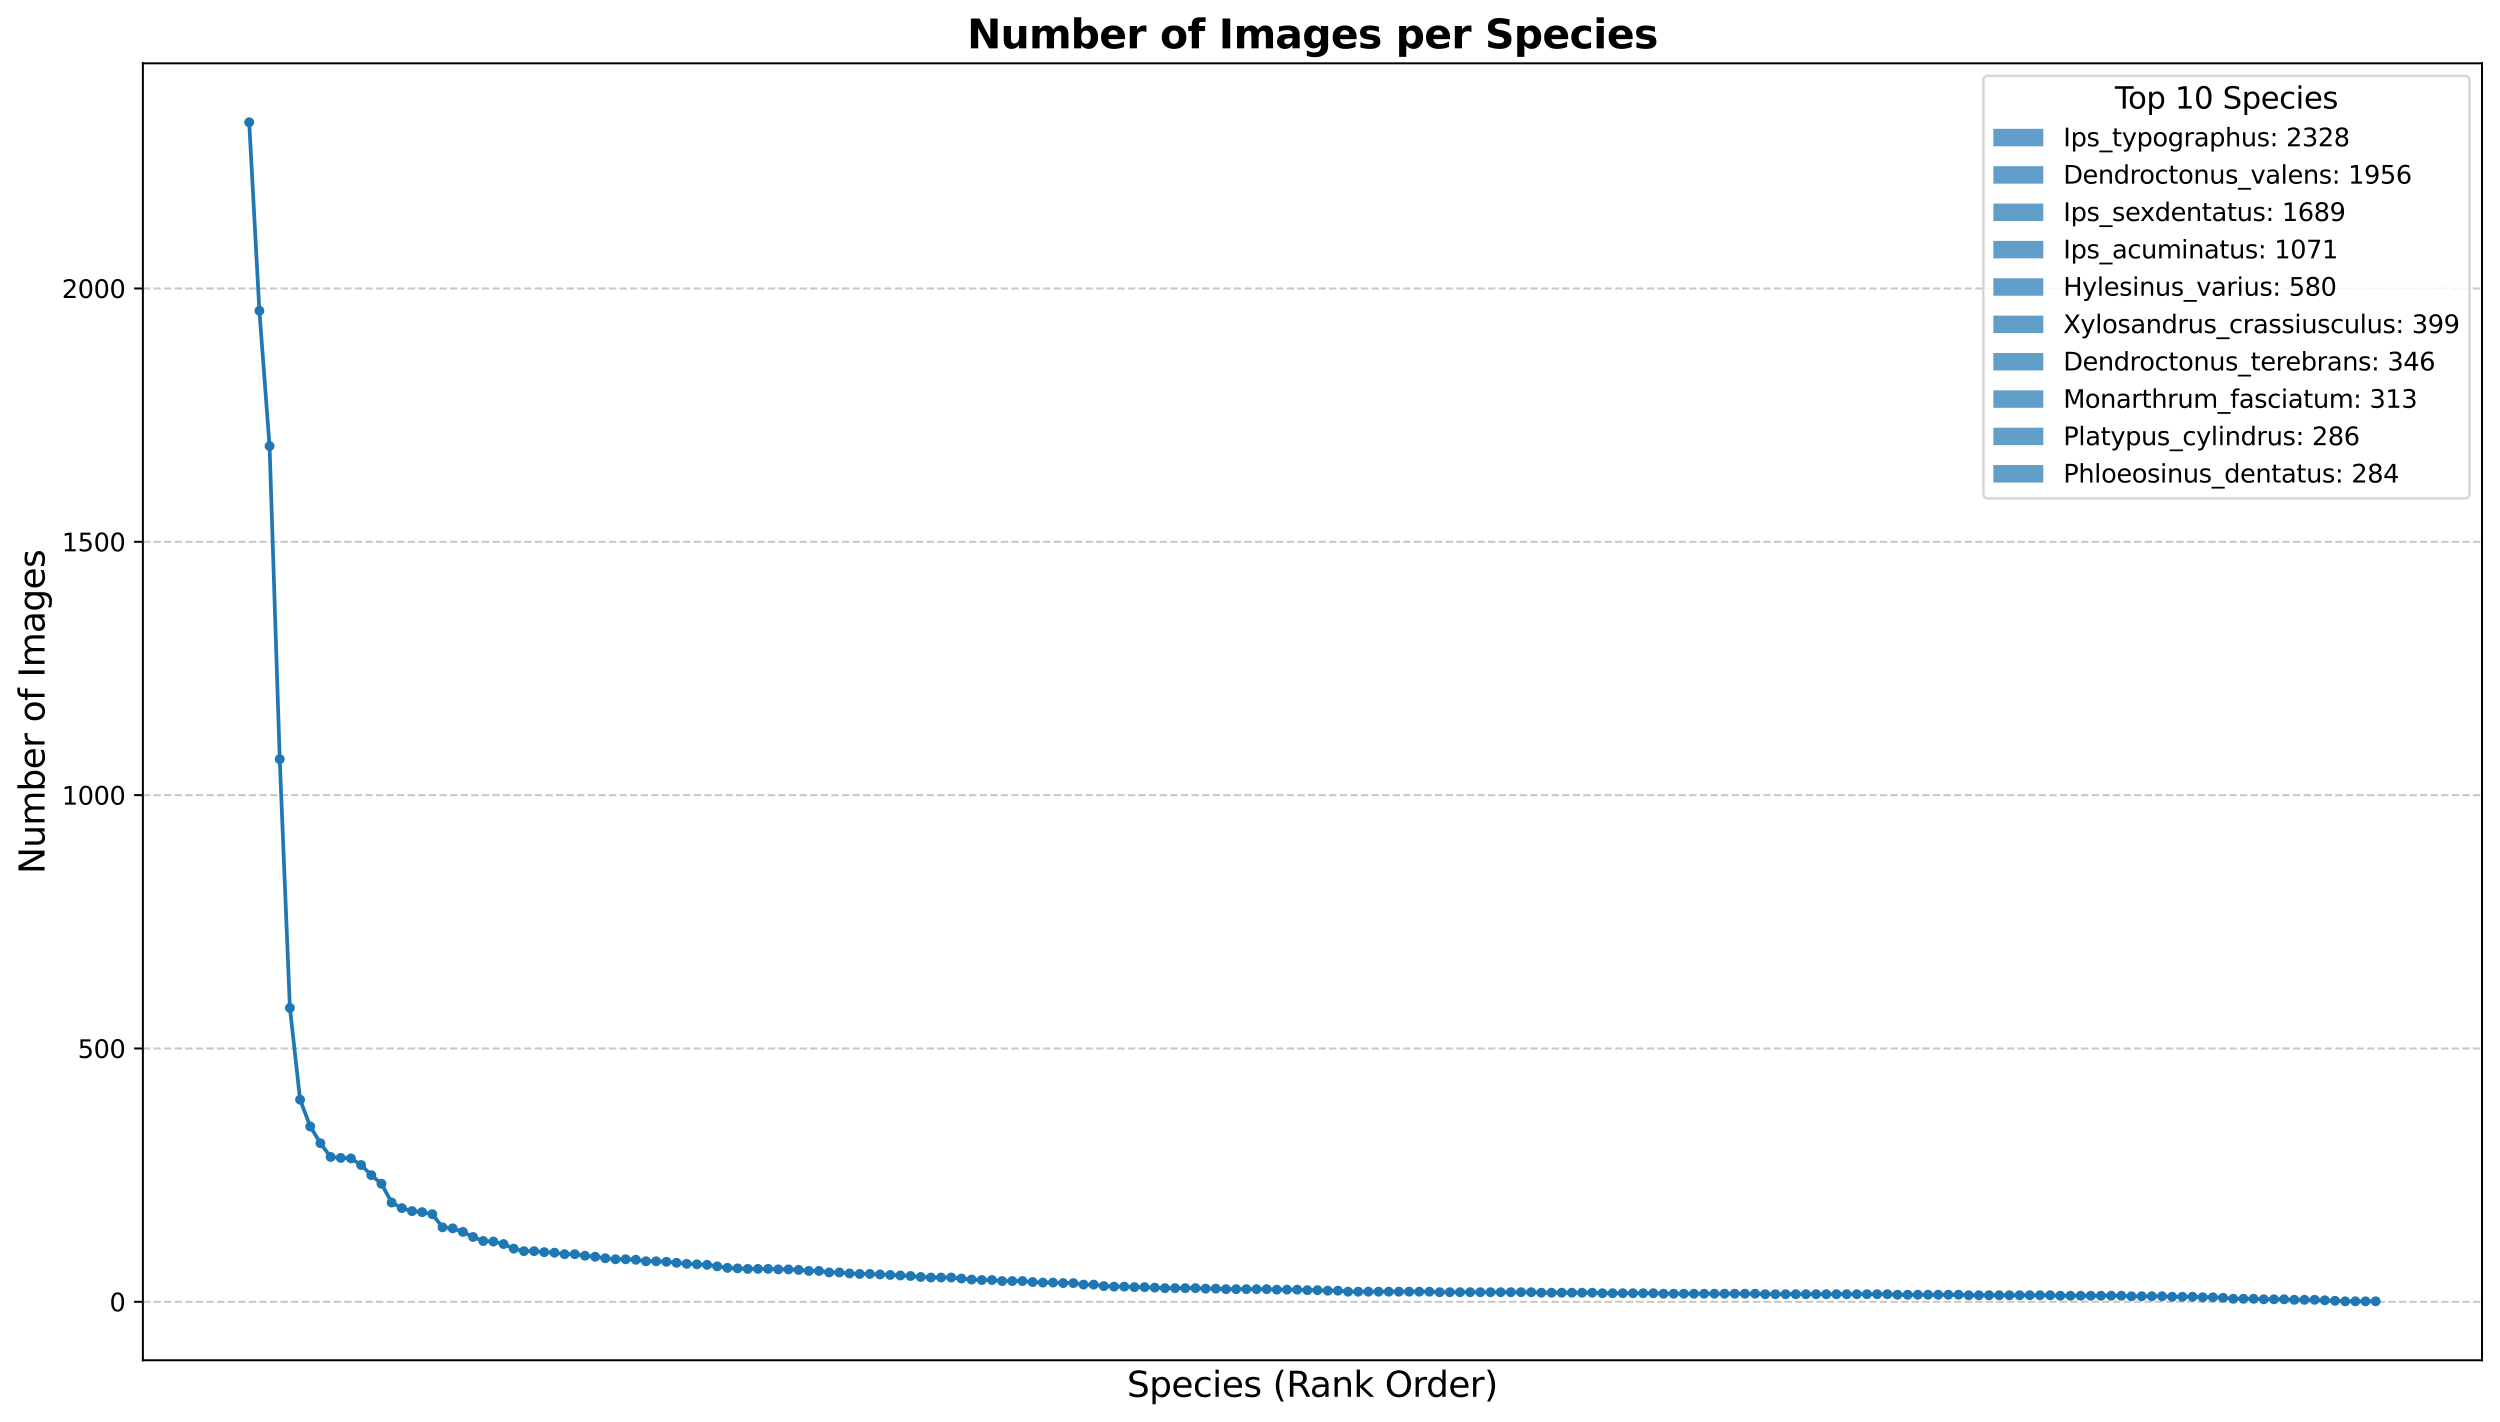 <?xml version="1.0" encoding="utf-8" standalone="no"?>
<!DOCTYPE svg PUBLIC "-//W3C//DTD SVG 1.1//EN"
  "http://www.w3.org/Graphics/SVG/1.1/DTD/svg11.dtd">
<svg xmlns:xlink="http://www.w3.org/1999/xlink" width="1000.829pt" height="569.307pt" viewBox="0 0 1000.829 569.307" xmlns="http://www.w3.org/2000/svg" version="1.1">
 <defs>
  <style type="text/css">*{stroke-linejoin: round; stroke-linecap: butt}</style>
 </defs>
 <g id="figure_1">
  <g id="patch_1">
   <path d="M 0 569.307 
L 1000.829 569.307 
L 1000.829 0 
L 0 0 
z
" style="fill: #ffffff"/>
  </g>
  <g id="axes_1">
   <g id="patch_2">
    <path d="M 57.199 544.558 
L 993.629 544.558 
L 993.629 25.358 
L 57.199 25.358 
z
" style="fill: #ffffff"/>
   </g>
   <g id="matplotlib.axis_1">
    <g id="text_1">
     <!-- Species (Rank Order) -->
     <g transform="translate(451.18 559.195) scale(0.14 -0.14)">
      <defs>
       <path id="DejaVuSans-53" d="M 3425 4513 
L 3425 3897 
Q 3066 4069 2747 4153 
Q 2428 4238 2131 4238 
Q 1616 4238 1336 4038 
Q 1056 3838 1056 3469 
Q 1056 3159 1242 3001 
Q 1428 2844 1947 2747 
L 2328 2669 
Q 3034 2534 3370 2195 
Q 3706 1856 3706 1288 
Q 3706 609 3251 259 
Q 2797 -91 1919 -91 
Q 1588 -91 1214 -16 
Q 841 59 441 206 
L 441 856 
Q 825 641 1194 531 
Q 1563 422 1919 422 
Q 2459 422 2753 634 
Q 3047 847 3047 1241 
Q 3047 1584 2836 1778 
Q 2625 1972 2144 2069 
L 1759 2144 
Q 1053 2284 737 2584 
Q 422 2884 422 3419 
Q 422 4038 858 4394 
Q 1294 4750 2059 4750 
Q 2388 4750 2728 4690 
Q 3069 4631 3425 4513 
z
" transform="scale(0.016)"/>
       <path id="DejaVuSans-70" d="M 1159 525 
L 1159 -1331 
L 581 -1331 
L 581 3500 
L 1159 3500 
L 1159 2969 
Q 1341 3281 1617 3432 
Q 1894 3584 2278 3584 
Q 2916 3584 3314 3078 
Q 3713 2572 3713 1747 
Q 3713 922 3314 415 
Q 2916 -91 2278 -91 
Q 1894 -91 1617 61 
Q 1341 213 1159 525 
z
M 3116 1747 
Q 3116 2381 2855 2742 
Q 2594 3103 2138 3103 
Q 1681 3103 1420 2742 
Q 1159 2381 1159 1747 
Q 1159 1113 1420 752 
Q 1681 391 2138 391 
Q 2594 391 2855 752 
Q 3116 1113 3116 1747 
z
" transform="scale(0.016)"/>
       <path id="DejaVuSans-65" d="M 3597 1894 
L 3597 1613 
L 953 1613 
Q 991 1019 1311 708 
Q 1631 397 2203 397 
Q 2534 397 2845 478 
Q 3156 559 3463 722 
L 3463 178 
Q 3153 47 2828 -22 
Q 2503 -91 2169 -91 
Q 1331 -91 842 396 
Q 353 884 353 1716 
Q 353 2575 817 3079 
Q 1281 3584 2069 3584 
Q 2775 3584 3186 3129 
Q 3597 2675 3597 1894 
z
M 3022 2063 
Q 3016 2534 2758 2815 
Q 2500 3097 2075 3097 
Q 1594 3097 1305 2825 
Q 1016 2553 972 2059 
L 3022 2063 
z
" transform="scale(0.016)"/>
       <path id="DejaVuSans-63" d="M 3122 3366 
L 3122 2828 
Q 2878 2963 2633 3030 
Q 2388 3097 2138 3097 
Q 1578 3097 1268 2742 
Q 959 2388 959 1747 
Q 959 1106 1268 751 
Q 1578 397 2138 397 
Q 2388 397 2633 464 
Q 2878 531 3122 666 
L 3122 134 
Q 2881 22 2623 -34 
Q 2366 -91 2075 -91 
Q 1284 -91 818 406 
Q 353 903 353 1747 
Q 353 2603 823 3093 
Q 1294 3584 2113 3584 
Q 2378 3584 2631 3529 
Q 2884 3475 3122 3366 
z
" transform="scale(0.016)"/>
       <path id="DejaVuSans-69" d="M 603 3500 
L 1178 3500 
L 1178 0 
L 603 0 
L 603 3500 
z
M 603 4863 
L 1178 4863 
L 1178 4134 
L 603 4134 
L 603 4863 
z
" transform="scale(0.016)"/>
       <path id="DejaVuSans-73" d="M 2834 3397 
L 2834 2853 
Q 2591 2978 2328 3040 
Q 2066 3103 1784 3103 
Q 1356 3103 1142 2972 
Q 928 2841 928 2578 
Q 928 2378 1081 2264 
Q 1234 2150 1697 2047 
L 1894 2003 
Q 2506 1872 2764 1633 
Q 3022 1394 3022 966 
Q 3022 478 2636 193 
Q 2250 -91 1575 -91 
Q 1294 -91 989 -36 
Q 684 19 347 128 
L 347 722 
Q 666 556 975 473 
Q 1284 391 1588 391 
Q 1994 391 2212 530 
Q 2431 669 2431 922 
Q 2431 1156 2273 1281 
Q 2116 1406 1581 1522 
L 1381 1569 
Q 847 1681 609 1914 
Q 372 2147 372 2553 
Q 372 3047 722 3315 
Q 1072 3584 1716 3584 
Q 2034 3584 2315 3537 
Q 2597 3491 2834 3397 
z
" transform="scale(0.016)"/>
       <path id="DejaVuSans-20" transform="scale(0.016)"/>
       <path id="DejaVuSans-28" d="M 1984 4856 
Q 1566 4138 1362 3434 
Q 1159 2731 1159 2009 
Q 1159 1288 1364 580 
Q 1569 -128 1984 -844 
L 1484 -844 
Q 1016 -109 783 600 
Q 550 1309 550 2009 
Q 550 2706 781 3412 
Q 1013 4119 1484 4856 
L 1984 4856 
z
" transform="scale(0.016)"/>
       <path id="DejaVuSans-52" d="M 2841 2188 
Q 3044 2119 3236 1894 
Q 3428 1669 3622 1275 
L 4263 0 
L 3584 0 
L 2988 1197 
Q 2756 1666 2539 1819 
Q 2322 1972 1947 1972 
L 1259 1972 
L 1259 0 
L 628 0 
L 628 4666 
L 2053 4666 
Q 2853 4666 3247 4331 
Q 3641 3997 3641 3322 
Q 3641 2881 3436 2590 
Q 3231 2300 2841 2188 
z
M 1259 4147 
L 1259 2491 
L 2053 2491 
Q 2509 2491 2742 2702 
Q 2975 2913 2975 3322 
Q 2975 3731 2742 3939 
Q 2509 4147 2053 4147 
L 1259 4147 
z
" transform="scale(0.016)"/>
       <path id="DejaVuSans-61" d="M 2194 1759 
Q 1497 1759 1228 1600 
Q 959 1441 959 1056 
Q 959 750 1161 570 
Q 1363 391 1709 391 
Q 2188 391 2477 730 
Q 2766 1069 2766 1631 
L 2766 1759 
L 2194 1759 
z
M 3341 1997 
L 3341 0 
L 2766 0 
L 2766 531 
Q 2569 213 2275 61 
Q 1981 -91 1556 -91 
Q 1019 -91 701 211 
Q 384 513 384 1019 
Q 384 1609 779 1909 
Q 1175 2209 1959 2209 
L 2766 2209 
L 2766 2266 
Q 2766 2663 2505 2880 
Q 2244 3097 1772 3097 
Q 1472 3097 1187 3025 
Q 903 2953 641 2809 
L 641 3341 
Q 956 3463 1253 3523 
Q 1550 3584 1831 3584 
Q 2591 3584 2966 3190 
Q 3341 2797 3341 1997 
z
" transform="scale(0.016)"/>
       <path id="DejaVuSans-6e" d="M 3513 2113 
L 3513 0 
L 2938 0 
L 2938 2094 
Q 2938 2591 2744 2837 
Q 2550 3084 2163 3084 
Q 1697 3084 1428 2787 
Q 1159 2491 1159 1978 
L 1159 0 
L 581 0 
L 581 3500 
L 1159 3500 
L 1159 2956 
Q 1366 3272 1645 3428 
Q 1925 3584 2291 3584 
Q 2894 3584 3203 3211 
Q 3513 2838 3513 2113 
z
" transform="scale(0.016)"/>
       <path id="DejaVuSans-6b" d="M 581 4863 
L 1159 4863 
L 1159 1991 
L 2875 3500 
L 3609 3500 
L 1753 1863 
L 3688 0 
L 2938 0 
L 1159 1709 
L 1159 0 
L 581 0 
L 581 4863 
z
" transform="scale(0.016)"/>
       <path id="DejaVuSans-4f" d="M 2522 4238 
Q 1834 4238 1429 3725 
Q 1025 3213 1025 2328 
Q 1025 1447 1429 934 
Q 1834 422 2522 422 
Q 3209 422 3611 934 
Q 4013 1447 4013 2328 
Q 4013 3213 3611 3725 
Q 3209 4238 2522 4238 
z
M 2522 4750 
Q 3503 4750 4090 4092 
Q 4678 3434 4678 2328 
Q 4678 1225 4090 567 
Q 3503 -91 2522 -91 
Q 1538 -91 948 565 
Q 359 1222 359 2328 
Q 359 3434 948 4092 
Q 1538 4750 2522 4750 
z
" transform="scale(0.016)"/>
       <path id="DejaVuSans-72" d="M 2631 2963 
Q 2534 3019 2420 3045 
Q 2306 3072 2169 3072 
Q 1681 3072 1420 2755 
Q 1159 2438 1159 1844 
L 1159 0 
L 581 0 
L 581 3500 
L 1159 3500 
L 1159 2956 
Q 1341 3275 1631 3429 
Q 1922 3584 2338 3584 
Q 2397 3584 2469 3576 
Q 2541 3569 2628 3553 
L 2631 2963 
z
" transform="scale(0.016)"/>
       <path id="DejaVuSans-64" d="M 2906 2969 
L 2906 4863 
L 3481 4863 
L 3481 0 
L 2906 0 
L 2906 525 
Q 2725 213 2448 61 
Q 2172 -91 1784 -91 
Q 1150 -91 751 415 
Q 353 922 353 1747 
Q 353 2572 751 3078 
Q 1150 3584 1784 3584 
Q 2172 3584 2448 3432 
Q 2725 3281 2906 2969 
z
M 947 1747 
Q 947 1113 1208 752 
Q 1469 391 1925 391 
Q 2381 391 2643 752 
Q 2906 1113 2906 1747 
Q 2906 2381 2643 2742 
Q 2381 3103 1925 3103 
Q 1469 3103 1208 2742 
Q 947 2381 947 1747 
z
" transform="scale(0.016)"/>
       <path id="DejaVuSans-29" d="M 513 4856 
L 1013 4856 
Q 1481 4119 1714 3412 
Q 1947 2706 1947 2009 
Q 1947 1309 1714 600 
Q 1481 -109 1013 -844 
L 513 -844 
Q 928 -128 1133 580 
Q 1338 1288 1338 2009 
Q 1338 2731 1133 3434 
Q 928 4138 513 4856 
z
" transform="scale(0.016)"/>
      </defs>
      <use xlink:href="#DejaVuSans-53"/>
      <use xlink:href="#DejaVuSans-70" x="63.477"/>
      <use xlink:href="#DejaVuSans-65" x="126.953"/>
      <use xlink:href="#DejaVuSans-63" x="188.477"/>
      <use xlink:href="#DejaVuSans-69" x="243.457"/>
      <use xlink:href="#DejaVuSans-65" x="271.24"/>
      <use xlink:href="#DejaVuSans-73" x="332.764"/>
      <use xlink:href="#DejaVuSans-20" x="384.863"/>
      <use xlink:href="#DejaVuSans-28" x="416.65"/>
      <use xlink:href="#DejaVuSans-52" x="455.664"/>
      <use xlink:href="#DejaVuSans-61" x="522.896"/>
      <use xlink:href="#DejaVuSans-6e" x="584.176"/>
      <use xlink:href="#DejaVuSans-6b" x="647.555"/>
      <use xlink:href="#DejaVuSans-20" x="705.465"/>
      <use xlink:href="#DejaVuSans-4f" x="737.252"/>
      <use xlink:href="#DejaVuSans-72" x="815.963"/>
      <use xlink:href="#DejaVuSans-64" x="855.326"/>
      <use xlink:href="#DejaVuSans-65" x="918.803"/>
      <use xlink:href="#DejaVuSans-72" x="980.326"/>
      <use xlink:href="#DejaVuSans-29" x="1021.439"/>
     </g>
    </g>
   </g>
   <g id="matplotlib.axis_2">
    <g id="ytick_1">
     <g id="line2d_1">
      <path d="M 57.199 521.16 
L 993.629 521.16 
" clip-path="url(#p0a8cdfe144)" style="fill: none; stroke-dasharray: 2.96,1.28; stroke-dashoffset: 0; stroke: #b0b0b0; stroke-opacity: 0.7; stroke-width: 0.8"/>
     </g>
     <g id="line2d_2">
      <defs>
       <path id="mac72c867a8" d="M 0 0 
L -3.5 0 
" style="stroke: #000000; stroke-width: 0.8"/>
      </defs>
      <g>
       <use xlink:href="#mac72c867a8" x="57.199" y="521.16" style="stroke: #000000; stroke-width: 0.8"/>
      </g>
     </g>
     <g id="text_2">
      <!-- 0 -->
      <g transform="translate(43.837 524.96) scale(0.1 -0.1)">
       <defs>
        <path id="DejaVuSans-30" d="M 2034 4250 
Q 1547 4250 1301 3770 
Q 1056 3291 1056 2328 
Q 1056 1369 1301 889 
Q 1547 409 2034 409 
Q 2525 409 2770 889 
Q 3016 1369 3016 2328 
Q 3016 3291 2770 3770 
Q 2525 4250 2034 4250 
z
M 2034 4750 
Q 2819 4750 3233 4129 
Q 3647 3509 3647 2328 
Q 3647 1150 3233 529 
Q 2819 -91 2034 -91 
Q 1250 -91 836 529 
Q 422 1150 422 2328 
Q 422 3509 836 4129 
Q 1250 4750 2034 4750 
z
" transform="scale(0.016)"/>
       </defs>
       <use xlink:href="#DejaVuSans-30"/>
      </g>
     </g>
    </g>
    <g id="ytick_2">
     <g id="line2d_3">
      <path d="M 57.199 419.742 
L 993.629 419.742 
" clip-path="url(#p0a8cdfe144)" style="fill: none; stroke-dasharray: 2.96,1.28; stroke-dashoffset: 0; stroke: #b0b0b0; stroke-opacity: 0.7; stroke-width: 0.8"/>
     </g>
     <g id="line2d_4">
      <g>
       <use xlink:href="#mac72c867a8" x="57.199" y="419.742" style="stroke: #000000; stroke-width: 0.8"/>
      </g>
     </g>
     <g id="text_3">
      <!-- 500 -->
      <g transform="translate(31.112 423.541) scale(0.1 -0.1)">
       <defs>
        <path id="DejaVuSans-35" d="M 691 4666 
L 3169 4666 
L 3169 4134 
L 1269 4134 
L 1269 2991 
Q 1406 3038 1543 3061 
Q 1681 3084 1819 3084 
Q 2600 3084 3056 2656 
Q 3513 2228 3513 1497 
Q 3513 744 3044 326 
Q 2575 -91 1722 -91 
Q 1428 -91 1123 -41 
Q 819 9 494 109 
L 494 744 
Q 775 591 1075 516 
Q 1375 441 1709 441 
Q 2250 441 2565 725 
Q 2881 1009 2881 1497 
Q 2881 1984 2565 2268 
Q 2250 2553 1709 2553 
Q 1456 2553 1204 2497 
Q 953 2441 691 2322 
L 691 4666 
z
" transform="scale(0.016)"/>
       </defs>
       <use xlink:href="#DejaVuSans-35"/>
       <use xlink:href="#DejaVuSans-30" x="63.623"/>
       <use xlink:href="#DejaVuSans-30" x="127.246"/>
      </g>
     </g>
    </g>
    <g id="ytick_3">
     <g id="line2d_5">
      <path d="M 57.199 318.324 
L 993.629 318.324 
" clip-path="url(#p0a8cdfe144)" style="fill: none; stroke-dasharray: 2.96,1.28; stroke-dashoffset: 0; stroke: #b0b0b0; stroke-opacity: 0.7; stroke-width: 0.8"/>
     </g>
     <g id="line2d_6">
      <g>
       <use xlink:href="#mac72c867a8" x="57.199" y="318.324" style="stroke: #000000; stroke-width: 0.8"/>
      </g>
     </g>
     <g id="text_4">
      <!-- 1000 -->
      <g transform="translate(24.749 322.123) scale(0.1 -0.1)">
       <defs>
        <path id="DejaVuSans-31" d="M 794 531 
L 1825 531 
L 1825 4091 
L 703 3866 
L 703 4441 
L 1819 4666 
L 2450 4666 
L 2450 531 
L 3481 531 
L 3481 0 
L 794 0 
L 794 531 
z
" transform="scale(0.016)"/>
       </defs>
       <use xlink:href="#DejaVuSans-31"/>
       <use xlink:href="#DejaVuSans-30" x="63.623"/>
       <use xlink:href="#DejaVuSans-30" x="127.246"/>
       <use xlink:href="#DejaVuSans-30" x="190.869"/>
      </g>
     </g>
    </g>
    <g id="ytick_4">
     <g id="line2d_7">
      <path d="M 57.199 216.906 
L 993.629 216.906 
" clip-path="url(#p0a8cdfe144)" style="fill: none; stroke-dasharray: 2.96,1.28; stroke-dashoffset: 0; stroke: #b0b0b0; stroke-opacity: 0.7; stroke-width: 0.8"/>
     </g>
     <g id="line2d_8">
      <g>
       <use xlink:href="#mac72c867a8" x="57.199" y="216.906" style="stroke: #000000; stroke-width: 0.8"/>
      </g>
     </g>
     <g id="text_5">
      <!-- 1500 -->
      <g transform="translate(24.749 220.705) scale(0.1 -0.1)">
       <use xlink:href="#DejaVuSans-31"/>
       <use xlink:href="#DejaVuSans-35" x="63.623"/>
       <use xlink:href="#DejaVuSans-30" x="127.246"/>
       <use xlink:href="#DejaVuSans-30" x="190.869"/>
      </g>
     </g>
    </g>
    <g id="ytick_5">
     <g id="line2d_9">
      <path d="M 57.199 115.488 
L 993.629 115.488 
" clip-path="url(#p0a8cdfe144)" style="fill: none; stroke-dasharray: 2.96,1.28; stroke-dashoffset: 0; stroke: #b0b0b0; stroke-opacity: 0.7; stroke-width: 0.8"/>
     </g>
     <g id="line2d_10">
      <g>
       <use xlink:href="#mac72c867a8" x="57.199" y="115.488" style="stroke: #000000; stroke-width: 0.8"/>
      </g>
     </g>
     <g id="text_6">
      <!-- 2000 -->
      <g transform="translate(24.749 119.287) scale(0.1 -0.1)">
       <defs>
        <path id="DejaVuSans-32" d="M 1228 531 
L 3431 531 
L 3431 0 
L 469 0 
L 469 531 
Q 828 903 1448 1529 
Q 2069 2156 2228 2338 
Q 2531 2678 2651 2914 
Q 2772 3150 2772 3378 
Q 2772 3750 2511 3984 
Q 2250 4219 1831 4219 
Q 1534 4219 1204 4116 
Q 875 4013 500 3803 
L 500 4441 
Q 881 4594 1212 4672 
Q 1544 4750 1819 4750 
Q 2544 4750 2975 4387 
Q 3406 4025 3406 3419 
Q 3406 3131 3298 2873 
Q 3191 2616 2906 2266 
Q 2828 2175 2409 1742 
Q 1991 1309 1228 531 
z
" transform="scale(0.016)"/>
       </defs>
       <use xlink:href="#DejaVuSans-32"/>
       <use xlink:href="#DejaVuSans-30" x="63.623"/>
       <use xlink:href="#DejaVuSans-30" x="127.246"/>
       <use xlink:href="#DejaVuSans-30" x="190.869"/>
      </g>
     </g>
    </g>
    <g id="text_7">
     <!-- Number of Images -->
     <g transform="translate(17.838 349.845) rotate(-90) scale(0.14 -0.14)">
      <defs>
       <path id="DejaVuSans-4e" d="M 628 4666 
L 1478 4666 
L 3547 763 
L 3547 4666 
L 4159 4666 
L 4159 0 
L 3309 0 
L 1241 3903 
L 1241 0 
L 628 0 
L 628 4666 
z
" transform="scale(0.016)"/>
       <path id="DejaVuSans-75" d="M 544 1381 
L 544 3500 
L 1119 3500 
L 1119 1403 
Q 1119 906 1312 657 
Q 1506 409 1894 409 
Q 2359 409 2629 706 
Q 2900 1003 2900 1516 
L 2900 3500 
L 3475 3500 
L 3475 0 
L 2900 0 
L 2900 538 
Q 2691 219 2414 64 
Q 2138 -91 1772 -91 
Q 1169 -91 856 284 
Q 544 659 544 1381 
z
M 1991 3584 
L 1991 3584 
z
" transform="scale(0.016)"/>
       <path id="DejaVuSans-6d" d="M 3328 2828 
Q 3544 3216 3844 3400 
Q 4144 3584 4550 3584 
Q 5097 3584 5394 3201 
Q 5691 2819 5691 2113 
L 5691 0 
L 5113 0 
L 5113 2094 
Q 5113 2597 4934 2840 
Q 4756 3084 4391 3084 
Q 3944 3084 3684 2787 
Q 3425 2491 3425 1978 
L 3425 0 
L 2847 0 
L 2847 2094 
Q 2847 2600 2669 2842 
Q 2491 3084 2119 3084 
Q 1678 3084 1418 2786 
Q 1159 2488 1159 1978 
L 1159 0 
L 581 0 
L 581 3500 
L 1159 3500 
L 1159 2956 
Q 1356 3278 1631 3431 
Q 1906 3584 2284 3584 
Q 2666 3584 2933 3390 
Q 3200 3197 3328 2828 
z
" transform="scale(0.016)"/>
       <path id="DejaVuSans-62" d="M 3116 1747 
Q 3116 2381 2855 2742 
Q 2594 3103 2138 3103 
Q 1681 3103 1420 2742 
Q 1159 2381 1159 1747 
Q 1159 1113 1420 752 
Q 1681 391 2138 391 
Q 2594 391 2855 752 
Q 3116 1113 3116 1747 
z
M 1159 2969 
Q 1341 3281 1617 3432 
Q 1894 3584 2278 3584 
Q 2916 3584 3314 3078 
Q 3713 2572 3713 1747 
Q 3713 922 3314 415 
Q 2916 -91 2278 -91 
Q 1894 -91 1617 61 
Q 1341 213 1159 525 
L 1159 0 
L 581 0 
L 581 4863 
L 1159 4863 
L 1159 2969 
z
" transform="scale(0.016)"/>
       <path id="DejaVuSans-6f" d="M 1959 3097 
Q 1497 3097 1228 2736 
Q 959 2375 959 1747 
Q 959 1119 1226 758 
Q 1494 397 1959 397 
Q 2419 397 2687 759 
Q 2956 1122 2956 1747 
Q 2956 2369 2687 2733 
Q 2419 3097 1959 3097 
z
M 1959 3584 
Q 2709 3584 3137 3096 
Q 3566 2609 3566 1747 
Q 3566 888 3137 398 
Q 2709 -91 1959 -91 
Q 1206 -91 779 398 
Q 353 888 353 1747 
Q 353 2609 779 3096 
Q 1206 3584 1959 3584 
z
" transform="scale(0.016)"/>
       <path id="DejaVuSans-66" d="M 2375 4863 
L 2375 4384 
L 1825 4384 
Q 1516 4384 1395 4259 
Q 1275 4134 1275 3809 
L 1275 3500 
L 2222 3500 
L 2222 3053 
L 1275 3053 
L 1275 0 
L 697 0 
L 697 3053 
L 147 3053 
L 147 3500 
L 697 3500 
L 697 3744 
Q 697 4328 969 4595 
Q 1241 4863 1831 4863 
L 2375 4863 
z
" transform="scale(0.016)"/>
       <path id="DejaVuSans-49" d="M 628 4666 
L 1259 4666 
L 1259 0 
L 628 0 
L 628 4666 
z
" transform="scale(0.016)"/>
       <path id="DejaVuSans-67" d="M 2906 1791 
Q 2906 2416 2648 2759 
Q 2391 3103 1925 3103 
Q 1463 3103 1205 2759 
Q 947 2416 947 1791 
Q 947 1169 1205 825 
Q 1463 481 1925 481 
Q 2391 481 2648 825 
Q 2906 1169 2906 1791 
z
M 3481 434 
Q 3481 -459 3084 -895 
Q 2688 -1331 1869 -1331 
Q 1566 -1331 1297 -1286 
Q 1028 -1241 775 -1147 
L 775 -588 
Q 1028 -725 1275 -790 
Q 1522 -856 1778 -856 
Q 2344 -856 2625 -561 
Q 2906 -266 2906 331 
L 2906 616 
Q 2728 306 2450 153 
Q 2172 0 1784 0 
Q 1141 0 747 490 
Q 353 981 353 1791 
Q 353 2603 747 3093 
Q 1141 3584 1784 3584 
Q 2172 3584 2450 3431 
Q 2728 3278 2906 2969 
L 2906 3500 
L 3481 3500 
L 3481 434 
z
" transform="scale(0.016)"/>
      </defs>
      <use xlink:href="#DejaVuSans-4e"/>
      <use xlink:href="#DejaVuSans-75" x="74.805"/>
      <use xlink:href="#DejaVuSans-6d" x="138.184"/>
      <use xlink:href="#DejaVuSans-62" x="235.596"/>
      <use xlink:href="#DejaVuSans-65" x="299.072"/>
      <use xlink:href="#DejaVuSans-72" x="360.596"/>
      <use xlink:href="#DejaVuSans-20" x="401.709"/>
      <use xlink:href="#DejaVuSans-6f" x="433.496"/>
      <use xlink:href="#DejaVuSans-66" x="494.678"/>
      <use xlink:href="#DejaVuSans-20" x="529.883"/>
      <use xlink:href="#DejaVuSans-49" x="561.67"/>
      <use xlink:href="#DejaVuSans-6d" x="591.162"/>
      <use xlink:href="#DejaVuSans-61" x="688.574"/>
      <use xlink:href="#DejaVuSans-67" x="749.854"/>
      <use xlink:href="#DejaVuSans-65" x="813.33"/>
      <use xlink:href="#DejaVuSans-73" x="874.854"/>
     </g>
    </g>
   </g>
   <g id="line2d_11">
    <path d="M 99.764 48.958 
L 103.838 124.413 
L 107.911 178.57 
L 111.984 303.923 
L 116.057 403.515 
L 120.13 440.229 
L 124.204 450.979 
L 128.277 457.673 
L 132.35 463.149 
L 136.423 463.555 
L 140.496 463.758 
L 144.57 466.395 
L 148.643 470.451 
L 152.716 473.899 
L 156.789 481.404 
L 160.862 483.636 
L 164.936 484.853 
L 169.009 485.258 
L 173.082 486.07 
L 177.155 491.343 
L 181.228 491.749 
L 185.302 493.169 
L 189.375 495.197 
L 193.448 496.82 
L 197.521 497.023 
L 201.595 498.037 
L 205.668 499.863 
L 209.741 500.877 
L 213.814 500.877 
L 217.887 501.282 
L 221.961 501.485 
L 226.034 502.094 
L 230.107 502.094 
L 234.18 502.702 
L 238.253 503.108 
L 242.327 503.716 
L 246.4 504.122 
L 250.473 504.122 
L 254.546 504.325 
L 258.619 504.933 
L 262.693 504.933 
L 266.766 505.136 
L 274.912 505.948 
L 283.059 506.353 
L 291.205 507.57 
L 299.351 507.976 
L 307.498 507.976 
L 311.571 508.179 
L 315.644 508.179 
L 319.717 508.382 
L 323.791 508.787 
L 327.864 508.787 
L 331.937 509.396 
L 336.01 509.396 
L 340.084 509.802 
L 344.157 510.004 
L 348.23 510.004 
L 364.523 510.816 
L 368.596 511.221 
L 372.669 511.424 
L 380.816 511.424 
L 388.962 512.236 
L 393.035 512.438 
L 397.108 512.438 
L 401.182 512.844 
L 409.328 512.844 
L 413.401 513.25 
L 417.474 513.453 
L 421.548 513.453 
L 425.621 513.655 
L 429.694 513.655 
L 433.767 514.264 
L 437.84 514.264 
L 441.914 514.872 
L 445.987 515.075 
L 450.06 515.075 
L 454.133 515.278 
L 458.206 515.278 
L 466.353 515.684 
L 478.573 515.684 
L 482.646 515.887 
L 486.719 515.887 
L 490.792 516.089 
L 507.085 516.089 
L 511.158 516.292 
L 519.305 516.292 
L 523.378 516.495 
L 527.451 516.495 
L 531.524 516.698 
L 535.597 516.698 
L 539.671 517.104 
L 572.256 517.104 
L 576.329 517.306 
L 612.988 517.306 
L 617.062 517.509 
L 637.428 517.509 
L 641.501 517.712 
L 661.867 517.712 
L 665.94 517.915 
L 702.599 517.915 
L 706.672 518.118 
L 755.55 518.118 
L 759.624 518.321 
L 784.063 518.321 
L 788.136 518.523 
L 820.722 518.523 
L 824.795 518.726 
L 849.234 518.726 
L 853.307 518.929 
L 865.527 518.929 
L 869.6 519.132 
L 877.747 519.132 
L 881.82 519.335 
L 885.893 519.335 
L 889.966 519.538 
L 894.039 519.943 
L 902.186 519.943 
L 906.259 520.146 
L 914.406 520.146 
L 918.479 520.349 
L 926.625 520.349 
L 938.845 520.957 
L 951.064 520.957 
L 951.064 520.957 
" clip-path="url(#p0a8cdfe144)" style="fill: none; stroke: #1f77b4; stroke-width: 1.5; stroke-linecap: square"/>
    <defs>
     <path id="m54d49420a9" d="M 0 1.5 
C 0.398 1.5 0.779 1.342 1.061 1.061 
C 1.342 0.779 1.5 0.398 1.5 0 
C 1.5 -0.398 1.342 -0.779 1.061 -1.061 
C 0.779 -1.342 0.398 -1.5 0 -1.5 
C -0.398 -1.5 -0.779 -1.342 -1.061 -1.061 
C -1.342 -0.779 -1.5 -0.398 -1.5 0 
C -1.5 0.398 -1.342 0.779 -1.061 1.061 
C -0.779 1.342 -0.398 1.5 0 1.5 
z
" style="stroke: #1f77b4"/>
    </defs>
    <g clip-path="url(#p0a8cdfe144)">
     <use xlink:href="#m54d49420a9" x="99.764" y="48.958" style="fill: #1f77b4; stroke: #1f77b4"/>
     <use xlink:href="#m54d49420a9" x="103.838" y="124.413" style="fill: #1f77b4; stroke: #1f77b4"/>
     <use xlink:href="#m54d49420a9" x="107.911" y="178.57" style="fill: #1f77b4; stroke: #1f77b4"/>
     <use xlink:href="#m54d49420a9" x="111.984" y="303.923" style="fill: #1f77b4; stroke: #1f77b4"/>
     <use xlink:href="#m54d49420a9" x="116.057" y="403.515" style="fill: #1f77b4; stroke: #1f77b4"/>
     <use xlink:href="#m54d49420a9" x="120.13" y="440.229" style="fill: #1f77b4; stroke: #1f77b4"/>
     <use xlink:href="#m54d49420a9" x="124.204" y="450.979" style="fill: #1f77b4; stroke: #1f77b4"/>
     <use xlink:href="#m54d49420a9" x="128.277" y="457.673" style="fill: #1f77b4; stroke: #1f77b4"/>
     <use xlink:href="#m54d49420a9" x="132.35" y="463.149" style="fill: #1f77b4; stroke: #1f77b4"/>
     <use xlink:href="#m54d49420a9" x="136.423" y="463.555" style="fill: #1f77b4; stroke: #1f77b4"/>
     <use xlink:href="#m54d49420a9" x="140.496" y="463.758" style="fill: #1f77b4; stroke: #1f77b4"/>
     <use xlink:href="#m54d49420a9" x="144.57" y="466.395" style="fill: #1f77b4; stroke: #1f77b4"/>
     <use xlink:href="#m54d49420a9" x="148.643" y="470.451" style="fill: #1f77b4; stroke: #1f77b4"/>
     <use xlink:href="#m54d49420a9" x="152.716" y="473.899" style="fill: #1f77b4; stroke: #1f77b4"/>
     <use xlink:href="#m54d49420a9" x="156.789" y="481.404" style="fill: #1f77b4; stroke: #1f77b4"/>
     <use xlink:href="#m54d49420a9" x="160.862" y="483.636" style="fill: #1f77b4; stroke: #1f77b4"/>
     <use xlink:href="#m54d49420a9" x="164.936" y="484.853" style="fill: #1f77b4; stroke: #1f77b4"/>
     <use xlink:href="#m54d49420a9" x="169.009" y="485.258" style="fill: #1f77b4; stroke: #1f77b4"/>
     <use xlink:href="#m54d49420a9" x="173.082" y="486.07" style="fill: #1f77b4; stroke: #1f77b4"/>
     <use xlink:href="#m54d49420a9" x="177.155" y="491.343" style="fill: #1f77b4; stroke: #1f77b4"/>
     <use xlink:href="#m54d49420a9" x="181.228" y="491.749" style="fill: #1f77b4; stroke: #1f77b4"/>
     <use xlink:href="#m54d49420a9" x="185.302" y="493.169" style="fill: #1f77b4; stroke: #1f77b4"/>
     <use xlink:href="#m54d49420a9" x="189.375" y="495.197" style="fill: #1f77b4; stroke: #1f77b4"/>
     <use xlink:href="#m54d49420a9" x="193.448" y="496.82" style="fill: #1f77b4; stroke: #1f77b4"/>
     <use xlink:href="#m54d49420a9" x="197.521" y="497.023" style="fill: #1f77b4; stroke: #1f77b4"/>
     <use xlink:href="#m54d49420a9" x="201.595" y="498.037" style="fill: #1f77b4; stroke: #1f77b4"/>
     <use xlink:href="#m54d49420a9" x="205.668" y="499.863" style="fill: #1f77b4; stroke: #1f77b4"/>
     <use xlink:href="#m54d49420a9" x="209.741" y="500.877" style="fill: #1f77b4; stroke: #1f77b4"/>
     <use xlink:href="#m54d49420a9" x="213.814" y="500.877" style="fill: #1f77b4; stroke: #1f77b4"/>
     <use xlink:href="#m54d49420a9" x="217.887" y="501.282" style="fill: #1f77b4; stroke: #1f77b4"/>
     <use xlink:href="#m54d49420a9" x="221.961" y="501.485" style="fill: #1f77b4; stroke: #1f77b4"/>
     <use xlink:href="#m54d49420a9" x="226.034" y="502.094" style="fill: #1f77b4; stroke: #1f77b4"/>
     <use xlink:href="#m54d49420a9" x="230.107" y="502.094" style="fill: #1f77b4; stroke: #1f77b4"/>
     <use xlink:href="#m54d49420a9" x="234.18" y="502.702" style="fill: #1f77b4; stroke: #1f77b4"/>
     <use xlink:href="#m54d49420a9" x="238.253" y="503.108" style="fill: #1f77b4; stroke: #1f77b4"/>
     <use xlink:href="#m54d49420a9" x="242.327" y="503.716" style="fill: #1f77b4; stroke: #1f77b4"/>
     <use xlink:href="#m54d49420a9" x="246.4" y="504.122" style="fill: #1f77b4; stroke: #1f77b4"/>
     <use xlink:href="#m54d49420a9" x="250.473" y="504.122" style="fill: #1f77b4; stroke: #1f77b4"/>
     <use xlink:href="#m54d49420a9" x="254.546" y="504.325" style="fill: #1f77b4; stroke: #1f77b4"/>
     <use xlink:href="#m54d49420a9" x="258.619" y="504.933" style="fill: #1f77b4; stroke: #1f77b4"/>
     <use xlink:href="#m54d49420a9" x="262.693" y="504.933" style="fill: #1f77b4; stroke: #1f77b4"/>
     <use xlink:href="#m54d49420a9" x="266.766" y="505.136" style="fill: #1f77b4; stroke: #1f77b4"/>
     <use xlink:href="#m54d49420a9" x="270.839" y="505.542" style="fill: #1f77b4; stroke: #1f77b4"/>
     <use xlink:href="#m54d49420a9" x="274.912" y="505.948" style="fill: #1f77b4; stroke: #1f77b4"/>
     <use xlink:href="#m54d49420a9" x="278.985" y="506.15" style="fill: #1f77b4; stroke: #1f77b4"/>
     <use xlink:href="#m54d49420a9" x="283.059" y="506.353" style="fill: #1f77b4; stroke: #1f77b4"/>
     <use xlink:href="#m54d49420a9" x="287.132" y="506.962" style="fill: #1f77b4; stroke: #1f77b4"/>
     <use xlink:href="#m54d49420a9" x="291.205" y="507.57" style="fill: #1f77b4; stroke: #1f77b4"/>
     <use xlink:href="#m54d49420a9" x="295.278" y="507.773" style="fill: #1f77b4; stroke: #1f77b4"/>
     <use xlink:href="#m54d49420a9" x="299.351" y="507.976" style="fill: #1f77b4; stroke: #1f77b4"/>
     <use xlink:href="#m54d49420a9" x="303.425" y="507.976" style="fill: #1f77b4; stroke: #1f77b4"/>
     <use xlink:href="#m54d49420a9" x="307.498" y="507.976" style="fill: #1f77b4; stroke: #1f77b4"/>
     <use xlink:href="#m54d49420a9" x="311.571" y="508.179" style="fill: #1f77b4; stroke: #1f77b4"/>
     <use xlink:href="#m54d49420a9" x="315.644" y="508.179" style="fill: #1f77b4; stroke: #1f77b4"/>
     <use xlink:href="#m54d49420a9" x="319.717" y="508.382" style="fill: #1f77b4; stroke: #1f77b4"/>
     <use xlink:href="#m54d49420a9" x="323.791" y="508.787" style="fill: #1f77b4; stroke: #1f77b4"/>
     <use xlink:href="#m54d49420a9" x="327.864" y="508.787" style="fill: #1f77b4; stroke: #1f77b4"/>
     <use xlink:href="#m54d49420a9" x="331.937" y="509.396" style="fill: #1f77b4; stroke: #1f77b4"/>
     <use xlink:href="#m54d49420a9" x="336.01" y="509.396" style="fill: #1f77b4; stroke: #1f77b4"/>
     <use xlink:href="#m54d49420a9" x="340.084" y="509.802" style="fill: #1f77b4; stroke: #1f77b4"/>
     <use xlink:href="#m54d49420a9" x="344.157" y="510.004" style="fill: #1f77b4; stroke: #1f77b4"/>
     <use xlink:href="#m54d49420a9" x="348.23" y="510.004" style="fill: #1f77b4; stroke: #1f77b4"/>
     <use xlink:href="#m54d49420a9" x="352.303" y="510.207" style="fill: #1f77b4; stroke: #1f77b4"/>
     <use xlink:href="#m54d49420a9" x="356.376" y="510.41" style="fill: #1f77b4; stroke: #1f77b4"/>
     <use xlink:href="#m54d49420a9" x="360.45" y="510.613" style="fill: #1f77b4; stroke: #1f77b4"/>
     <use xlink:href="#m54d49420a9" x="364.523" y="510.816" style="fill: #1f77b4; stroke: #1f77b4"/>
     <use xlink:href="#m54d49420a9" x="368.596" y="511.221" style="fill: #1f77b4; stroke: #1f77b4"/>
     <use xlink:href="#m54d49420a9" x="372.669" y="511.424" style="fill: #1f77b4; stroke: #1f77b4"/>
     <use xlink:href="#m54d49420a9" x="376.742" y="511.424" style="fill: #1f77b4; stroke: #1f77b4"/>
     <use xlink:href="#m54d49420a9" x="380.816" y="511.424" style="fill: #1f77b4; stroke: #1f77b4"/>
     <use xlink:href="#m54d49420a9" x="384.889" y="511.83" style="fill: #1f77b4; stroke: #1f77b4"/>
     <use xlink:href="#m54d49420a9" x="388.962" y="512.236" style="fill: #1f77b4; stroke: #1f77b4"/>
     <use xlink:href="#m54d49420a9" x="393.035" y="512.438" style="fill: #1f77b4; stroke: #1f77b4"/>
     <use xlink:href="#m54d49420a9" x="397.108" y="512.438" style="fill: #1f77b4; stroke: #1f77b4"/>
     <use xlink:href="#m54d49420a9" x="401.182" y="512.844" style="fill: #1f77b4; stroke: #1f77b4"/>
     <use xlink:href="#m54d49420a9" x="405.255" y="512.844" style="fill: #1f77b4; stroke: #1f77b4"/>
     <use xlink:href="#m54d49420a9" x="409.328" y="512.844" style="fill: #1f77b4; stroke: #1f77b4"/>
     <use xlink:href="#m54d49420a9" x="413.401" y="513.25" style="fill: #1f77b4; stroke: #1f77b4"/>
     <use xlink:href="#m54d49420a9" x="417.474" y="513.453" style="fill: #1f77b4; stroke: #1f77b4"/>
     <use xlink:href="#m54d49420a9" x="421.548" y="513.453" style="fill: #1f77b4; stroke: #1f77b4"/>
     <use xlink:href="#m54d49420a9" x="425.621" y="513.655" style="fill: #1f77b4; stroke: #1f77b4"/>
     <use xlink:href="#m54d49420a9" x="429.694" y="513.655" style="fill: #1f77b4; stroke: #1f77b4"/>
     <use xlink:href="#m54d49420a9" x="433.767" y="514.264" style="fill: #1f77b4; stroke: #1f77b4"/>
     <use xlink:href="#m54d49420a9" x="437.84" y="514.264" style="fill: #1f77b4; stroke: #1f77b4"/>
     <use xlink:href="#m54d49420a9" x="441.914" y="514.872" style="fill: #1f77b4; stroke: #1f77b4"/>
     <use xlink:href="#m54d49420a9" x="445.987" y="515.075" style="fill: #1f77b4; stroke: #1f77b4"/>
     <use xlink:href="#m54d49420a9" x="450.06" y="515.075" style="fill: #1f77b4; stroke: #1f77b4"/>
     <use xlink:href="#m54d49420a9" x="454.133" y="515.278" style="fill: #1f77b4; stroke: #1f77b4"/>
     <use xlink:href="#m54d49420a9" x="458.206" y="515.278" style="fill: #1f77b4; stroke: #1f77b4"/>
     <use xlink:href="#m54d49420a9" x="462.28" y="515.481" style="fill: #1f77b4; stroke: #1f77b4"/>
     <use xlink:href="#m54d49420a9" x="466.353" y="515.684" style="fill: #1f77b4; stroke: #1f77b4"/>
     <use xlink:href="#m54d49420a9" x="470.426" y="515.684" style="fill: #1f77b4; stroke: #1f77b4"/>
     <use xlink:href="#m54d49420a9" x="474.499" y="515.684" style="fill: #1f77b4; stroke: #1f77b4"/>
     <use xlink:href="#m54d49420a9" x="478.573" y="515.684" style="fill: #1f77b4; stroke: #1f77b4"/>
     <use xlink:href="#m54d49420a9" x="482.646" y="515.887" style="fill: #1f77b4; stroke: #1f77b4"/>
     <use xlink:href="#m54d49420a9" x="486.719" y="515.887" style="fill: #1f77b4; stroke: #1f77b4"/>
     <use xlink:href="#m54d49420a9" x="490.792" y="516.089" style="fill: #1f77b4; stroke: #1f77b4"/>
     <use xlink:href="#m54d49420a9" x="494.865" y="516.089" style="fill: #1f77b4; stroke: #1f77b4"/>
     <use xlink:href="#m54d49420a9" x="498.939" y="516.089" style="fill: #1f77b4; stroke: #1f77b4"/>
     <use xlink:href="#m54d49420a9" x="503.012" y="516.089" style="fill: #1f77b4; stroke: #1f77b4"/>
     <use xlink:href="#m54d49420a9" x="507.085" y="516.089" style="fill: #1f77b4; stroke: #1f77b4"/>
     <use xlink:href="#m54d49420a9" x="511.158" y="516.292" style="fill: #1f77b4; stroke: #1f77b4"/>
     <use xlink:href="#m54d49420a9" x="515.231" y="516.292" style="fill: #1f77b4; stroke: #1f77b4"/>
     <use xlink:href="#m54d49420a9" x="519.305" y="516.292" style="fill: #1f77b4; stroke: #1f77b4"/>
     <use xlink:href="#m54d49420a9" x="523.378" y="516.495" style="fill: #1f77b4; stroke: #1f77b4"/>
     <use xlink:href="#m54d49420a9" x="527.451" y="516.495" style="fill: #1f77b4; stroke: #1f77b4"/>
     <use xlink:href="#m54d49420a9" x="531.524" y="516.698" style="fill: #1f77b4; stroke: #1f77b4"/>
     <use xlink:href="#m54d49420a9" x="535.597" y="516.698" style="fill: #1f77b4; stroke: #1f77b4"/>
     <use xlink:href="#m54d49420a9" x="539.671" y="517.104" style="fill: #1f77b4; stroke: #1f77b4"/>
     <use xlink:href="#m54d49420a9" x="543.744" y="517.104" style="fill: #1f77b4; stroke: #1f77b4"/>
     <use xlink:href="#m54d49420a9" x="547.817" y="517.104" style="fill: #1f77b4; stroke: #1f77b4"/>
     <use xlink:href="#m54d49420a9" x="551.89" y="517.104" style="fill: #1f77b4; stroke: #1f77b4"/>
     <use xlink:href="#m54d49420a9" x="555.963" y="517.104" style="fill: #1f77b4; stroke: #1f77b4"/>
     <use xlink:href="#m54d49420a9" x="560.037" y="517.104" style="fill: #1f77b4; stroke: #1f77b4"/>
     <use xlink:href="#m54d49420a9" x="564.11" y="517.104" style="fill: #1f77b4; stroke: #1f77b4"/>
     <use xlink:href="#m54d49420a9" x="568.183" y="517.104" style="fill: #1f77b4; stroke: #1f77b4"/>
     <use xlink:href="#m54d49420a9" x="572.256" y="517.104" style="fill: #1f77b4; stroke: #1f77b4"/>
     <use xlink:href="#m54d49420a9" x="576.329" y="517.306" style="fill: #1f77b4; stroke: #1f77b4"/>
     <use xlink:href="#m54d49420a9" x="580.403" y="517.306" style="fill: #1f77b4; stroke: #1f77b4"/>
     <use xlink:href="#m54d49420a9" x="584.476" y="517.306" style="fill: #1f77b4; stroke: #1f77b4"/>
     <use xlink:href="#m54d49420a9" x="588.549" y="517.306" style="fill: #1f77b4; stroke: #1f77b4"/>
     <use xlink:href="#m54d49420a9" x="592.622" y="517.306" style="fill: #1f77b4; stroke: #1f77b4"/>
     <use xlink:href="#m54d49420a9" x="596.695" y="517.306" style="fill: #1f77b4; stroke: #1f77b4"/>
     <use xlink:href="#m54d49420a9" x="600.769" y="517.306" style="fill: #1f77b4; stroke: #1f77b4"/>
     <use xlink:href="#m54d49420a9" x="604.842" y="517.306" style="fill: #1f77b4; stroke: #1f77b4"/>
     <use xlink:href="#m54d49420a9" x="608.915" y="517.306" style="fill: #1f77b4; stroke: #1f77b4"/>
     <use xlink:href="#m54d49420a9" x="612.988" y="517.306" style="fill: #1f77b4; stroke: #1f77b4"/>
     <use xlink:href="#m54d49420a9" x="617.062" y="517.509" style="fill: #1f77b4; stroke: #1f77b4"/>
     <use xlink:href="#m54d49420a9" x="621.135" y="517.509" style="fill: #1f77b4; stroke: #1f77b4"/>
     <use xlink:href="#m54d49420a9" x="625.208" y="517.509" style="fill: #1f77b4; stroke: #1f77b4"/>
     <use xlink:href="#m54d49420a9" x="629.281" y="517.509" style="fill: #1f77b4; stroke: #1f77b4"/>
     <use xlink:href="#m54d49420a9" x="633.354" y="517.509" style="fill: #1f77b4; stroke: #1f77b4"/>
     <use xlink:href="#m54d49420a9" x="637.428" y="517.509" style="fill: #1f77b4; stroke: #1f77b4"/>
     <use xlink:href="#m54d49420a9" x="641.501" y="517.712" style="fill: #1f77b4; stroke: #1f77b4"/>
     <use xlink:href="#m54d49420a9" x="645.574" y="517.712" style="fill: #1f77b4; stroke: #1f77b4"/>
     <use xlink:href="#m54d49420a9" x="649.647" y="517.712" style="fill: #1f77b4; stroke: #1f77b4"/>
     <use xlink:href="#m54d49420a9" x="653.72" y="517.712" style="fill: #1f77b4; stroke: #1f77b4"/>
     <use xlink:href="#m54d49420a9" x="657.794" y="517.712" style="fill: #1f77b4; stroke: #1f77b4"/>
     <use xlink:href="#m54d49420a9" x="661.867" y="517.712" style="fill: #1f77b4; stroke: #1f77b4"/>
     <use xlink:href="#m54d49420a9" x="665.94" y="517.915" style="fill: #1f77b4; stroke: #1f77b4"/>
     <use xlink:href="#m54d49420a9" x="670.013" y="517.915" style="fill: #1f77b4; stroke: #1f77b4"/>
     <use xlink:href="#m54d49420a9" x="674.086" y="517.915" style="fill: #1f77b4; stroke: #1f77b4"/>
     <use xlink:href="#m54d49420a9" x="678.16" y="517.915" style="fill: #1f77b4; stroke: #1f77b4"/>
     <use xlink:href="#m54d49420a9" x="682.233" y="517.915" style="fill: #1f77b4; stroke: #1f77b4"/>
     <use xlink:href="#m54d49420a9" x="686.306" y="517.915" style="fill: #1f77b4; stroke: #1f77b4"/>
     <use xlink:href="#m54d49420a9" x="690.379" y="517.915" style="fill: #1f77b4; stroke: #1f77b4"/>
     <use xlink:href="#m54d49420a9" x="694.452" y="517.915" style="fill: #1f77b4; stroke: #1f77b4"/>
     <use xlink:href="#m54d49420a9" x="698.526" y="517.915" style="fill: #1f77b4; stroke: #1f77b4"/>
     <use xlink:href="#m54d49420a9" x="702.599" y="517.915" style="fill: #1f77b4; stroke: #1f77b4"/>
     <use xlink:href="#m54d49420a9" x="706.672" y="518.118" style="fill: #1f77b4; stroke: #1f77b4"/>
     <use xlink:href="#m54d49420a9" x="710.745" y="518.118" style="fill: #1f77b4; stroke: #1f77b4"/>
     <use xlink:href="#m54d49420a9" x="714.818" y="518.118" style="fill: #1f77b4; stroke: #1f77b4"/>
     <use xlink:href="#m54d49420a9" x="718.892" y="518.118" style="fill: #1f77b4; stroke: #1f77b4"/>
     <use xlink:href="#m54d49420a9" x="722.965" y="518.118" style="fill: #1f77b4; stroke: #1f77b4"/>
     <use xlink:href="#m54d49420a9" x="727.038" y="518.118" style="fill: #1f77b4; stroke: #1f77b4"/>
     <use xlink:href="#m54d49420a9" x="731.111" y="518.118" style="fill: #1f77b4; stroke: #1f77b4"/>
     <use xlink:href="#m54d49420a9" x="735.184" y="518.118" style="fill: #1f77b4; stroke: #1f77b4"/>
     <use xlink:href="#m54d49420a9" x="739.258" y="518.118" style="fill: #1f77b4; stroke: #1f77b4"/>
     <use xlink:href="#m54d49420a9" x="743.331" y="518.118" style="fill: #1f77b4; stroke: #1f77b4"/>
     <use xlink:href="#m54d49420a9" x="747.404" y="518.118" style="fill: #1f77b4; stroke: #1f77b4"/>
     <use xlink:href="#m54d49420a9" x="751.477" y="518.118" style="fill: #1f77b4; stroke: #1f77b4"/>
     <use xlink:href="#m54d49420a9" x="755.55" y="518.118" style="fill: #1f77b4; stroke: #1f77b4"/>
     <use xlink:href="#m54d49420a9" x="759.624" y="518.321" style="fill: #1f77b4; stroke: #1f77b4"/>
     <use xlink:href="#m54d49420a9" x="763.697" y="518.321" style="fill: #1f77b4; stroke: #1f77b4"/>
     <use xlink:href="#m54d49420a9" x="767.77" y="518.321" style="fill: #1f77b4; stroke: #1f77b4"/>
     <use xlink:href="#m54d49420a9" x="771.843" y="518.321" style="fill: #1f77b4; stroke: #1f77b4"/>
     <use xlink:href="#m54d49420a9" x="775.917" y="518.321" style="fill: #1f77b4; stroke: #1f77b4"/>
     <use xlink:href="#m54d49420a9" x="779.99" y="518.321" style="fill: #1f77b4; stroke: #1f77b4"/>
     <use xlink:href="#m54d49420a9" x="784.063" y="518.321" style="fill: #1f77b4; stroke: #1f77b4"/>
     <use xlink:href="#m54d49420a9" x="788.136" y="518.523" style="fill: #1f77b4; stroke: #1f77b4"/>
     <use xlink:href="#m54d49420a9" x="792.209" y="518.523" style="fill: #1f77b4; stroke: #1f77b4"/>
     <use xlink:href="#m54d49420a9" x="796.283" y="518.523" style="fill: #1f77b4; stroke: #1f77b4"/>
     <use xlink:href="#m54d49420a9" x="800.356" y="518.523" style="fill: #1f77b4; stroke: #1f77b4"/>
     <use xlink:href="#m54d49420a9" x="804.429" y="518.523" style="fill: #1f77b4; stroke: #1f77b4"/>
     <use xlink:href="#m54d49420a9" x="808.502" y="518.523" style="fill: #1f77b4; stroke: #1f77b4"/>
     <use xlink:href="#m54d49420a9" x="812.575" y="518.523" style="fill: #1f77b4; stroke: #1f77b4"/>
     <use xlink:href="#m54d49420a9" x="816.649" y="518.523" style="fill: #1f77b4; stroke: #1f77b4"/>
     <use xlink:href="#m54d49420a9" x="820.722" y="518.523" style="fill: #1f77b4; stroke: #1f77b4"/>
     <use xlink:href="#m54d49420a9" x="824.795" y="518.726" style="fill: #1f77b4; stroke: #1f77b4"/>
     <use xlink:href="#m54d49420a9" x="828.868" y="518.726" style="fill: #1f77b4; stroke: #1f77b4"/>
     <use xlink:href="#m54d49420a9" x="832.941" y="518.726" style="fill: #1f77b4; stroke: #1f77b4"/>
     <use xlink:href="#m54d49420a9" x="837.015" y="518.726" style="fill: #1f77b4; stroke: #1f77b4"/>
     <use xlink:href="#m54d49420a9" x="841.088" y="518.726" style="fill: #1f77b4; stroke: #1f77b4"/>
     <use xlink:href="#m54d49420a9" x="845.161" y="518.726" style="fill: #1f77b4; stroke: #1f77b4"/>
     <use xlink:href="#m54d49420a9" x="849.234" y="518.726" style="fill: #1f77b4; stroke: #1f77b4"/>
     <use xlink:href="#m54d49420a9" x="853.307" y="518.929" style="fill: #1f77b4; stroke: #1f77b4"/>
     <use xlink:href="#m54d49420a9" x="857.381" y="518.929" style="fill: #1f77b4; stroke: #1f77b4"/>
     <use xlink:href="#m54d49420a9" x="861.454" y="518.929" style="fill: #1f77b4; stroke: #1f77b4"/>
     <use xlink:href="#m54d49420a9" x="865.527" y="518.929" style="fill: #1f77b4; stroke: #1f77b4"/>
     <use xlink:href="#m54d49420a9" x="869.6" y="519.132" style="fill: #1f77b4; stroke: #1f77b4"/>
     <use xlink:href="#m54d49420a9" x="873.673" y="519.132" style="fill: #1f77b4; stroke: #1f77b4"/>
     <use xlink:href="#m54d49420a9" x="877.747" y="519.132" style="fill: #1f77b4; stroke: #1f77b4"/>
     <use xlink:href="#m54d49420a9" x="881.82" y="519.335" style="fill: #1f77b4; stroke: #1f77b4"/>
     <use xlink:href="#m54d49420a9" x="885.893" y="519.335" style="fill: #1f77b4; stroke: #1f77b4"/>
     <use xlink:href="#m54d49420a9" x="889.966" y="519.538" style="fill: #1f77b4; stroke: #1f77b4"/>
     <use xlink:href="#m54d49420a9" x="894.039" y="519.943" style="fill: #1f77b4; stroke: #1f77b4"/>
     <use xlink:href="#m54d49420a9" x="898.113" y="519.943" style="fill: #1f77b4; stroke: #1f77b4"/>
     <use xlink:href="#m54d49420a9" x="902.186" y="519.943" style="fill: #1f77b4; stroke: #1f77b4"/>
     <use xlink:href="#m54d49420a9" x="906.259" y="520.146" style="fill: #1f77b4; stroke: #1f77b4"/>
     <use xlink:href="#m54d49420a9" x="910.332" y="520.146" style="fill: #1f77b4; stroke: #1f77b4"/>
     <use xlink:href="#m54d49420a9" x="914.406" y="520.146" style="fill: #1f77b4; stroke: #1f77b4"/>
     <use xlink:href="#m54d49420a9" x="918.479" y="520.349" style="fill: #1f77b4; stroke: #1f77b4"/>
     <use xlink:href="#m54d49420a9" x="922.552" y="520.349" style="fill: #1f77b4; stroke: #1f77b4"/>
     <use xlink:href="#m54d49420a9" x="926.625" y="520.349" style="fill: #1f77b4; stroke: #1f77b4"/>
     <use xlink:href="#m54d49420a9" x="930.698" y="520.552" style="fill: #1f77b4; stroke: #1f77b4"/>
     <use xlink:href="#m54d49420a9" x="934.772" y="520.755" style="fill: #1f77b4; stroke: #1f77b4"/>
     <use xlink:href="#m54d49420a9" x="938.845" y="520.957" style="fill: #1f77b4; stroke: #1f77b4"/>
     <use xlink:href="#m54d49420a9" x="942.918" y="520.957" style="fill: #1f77b4; stroke: #1f77b4"/>
     <use xlink:href="#m54d49420a9" x="946.991" y="520.957" style="fill: #1f77b4; stroke: #1f77b4"/>
     <use xlink:href="#m54d49420a9" x="951.064" y="520.957" style="fill: #1f77b4; stroke: #1f77b4"/>
    </g>
   </g>
   <g id="patch_3">
    <path d="M 57.199 544.558 
L 57.199 25.358 
" style="fill: none; stroke: #000000; stroke-width: 0.8; stroke-linejoin: miter; stroke-linecap: square"/>
   </g>
   <g id="patch_4">
    <path d="M 993.629 544.558 
L 993.629 25.358 
" style="fill: none; stroke: #000000; stroke-width: 0.8; stroke-linejoin: miter; stroke-linecap: square"/>
   </g>
   <g id="patch_5">
    <path d="M 57.199 544.558 
L 993.629 544.558 
" style="fill: none; stroke: #000000; stroke-width: 0.8; stroke-linejoin: miter; stroke-linecap: square"/>
   </g>
   <g id="patch_6">
    <path d="M 57.199 25.358 
L 993.629 25.358 
" style="fill: none; stroke: #000000; stroke-width: 0.8; stroke-linejoin: miter; stroke-linecap: square"/>
   </g>
   <g id="text_8">
    <!-- Number of Images per Species -->
    <g transform="translate(387.166 19.358) scale(0.16 -0.16)">
     <defs>
      <path id="DejaVuSans-Bold-4e" d="M 588 4666 
L 1931 4666 
L 3628 1466 
L 3628 4666 
L 4769 4666 
L 4769 0 
L 3425 0 
L 1728 3200 
L 1728 0 
L 588 0 
L 588 4666 
z
" transform="scale(0.016)"/>
      <path id="DejaVuSans-Bold-75" d="M 500 1363 
L 500 3500 
L 1625 3500 
L 1625 3150 
Q 1625 2866 1622 2436 
Q 1619 2006 1619 1863 
Q 1619 1441 1641 1255 
Q 1663 1069 1716 984 
Q 1784 875 1895 815 
Q 2006 756 2150 756 
Q 2500 756 2700 1025 
Q 2900 1294 2900 1772 
L 2900 3500 
L 4019 3500 
L 4019 0 
L 2900 0 
L 2900 506 
Q 2647 200 2364 54 
Q 2081 -91 1741 -91 
Q 1134 -91 817 281 
Q 500 653 500 1363 
z
" transform="scale(0.016)"/>
      <path id="DejaVuSans-Bold-6d" d="M 3781 2919 
Q 3994 3244 4286 3414 
Q 4578 3584 4928 3584 
Q 5531 3584 5847 3212 
Q 6163 2841 6163 2131 
L 6163 0 
L 5038 0 
L 5038 1825 
Q 5041 1866 5042 1909 
Q 5044 1953 5044 2034 
Q 5044 2406 4934 2573 
Q 4825 2741 4581 2741 
Q 4263 2741 4089 2478 
Q 3916 2216 3909 1719 
L 3909 0 
L 2784 0 
L 2784 1825 
Q 2784 2406 2684 2573 
Q 2584 2741 2328 2741 
Q 2006 2741 1831 2477 
Q 1656 2213 1656 1722 
L 1656 0 
L 531 0 
L 531 3500 
L 1656 3500 
L 1656 2988 
Q 1863 3284 2130 3434 
Q 2397 3584 2719 3584 
Q 3081 3584 3359 3409 
Q 3638 3234 3781 2919 
z
" transform="scale(0.016)"/>
      <path id="DejaVuSans-Bold-62" d="M 2400 722 
Q 2759 722 2948 984 
Q 3138 1247 3138 1747 
Q 3138 2247 2948 2509 
Q 2759 2772 2400 2772 
Q 2041 2772 1848 2508 
Q 1656 2244 1656 1747 
Q 1656 1250 1848 986 
Q 2041 722 2400 722 
z
M 1656 2988 
Q 1888 3294 2169 3439 
Q 2450 3584 2816 3584 
Q 3463 3584 3878 3070 
Q 4294 2556 4294 1747 
Q 4294 938 3878 423 
Q 3463 -91 2816 -91 
Q 2450 -91 2169 54 
Q 1888 200 1656 506 
L 1656 0 
L 538 0 
L 538 4863 
L 1656 4863 
L 1656 2988 
z
" transform="scale(0.016)"/>
      <path id="DejaVuSans-Bold-65" d="M 4031 1759 
L 4031 1441 
L 1416 1441 
Q 1456 1047 1700 850 
Q 1944 653 2381 653 
Q 2734 653 3104 758 
Q 3475 863 3866 1075 
L 3866 213 
Q 3469 63 3072 -14 
Q 2675 -91 2278 -91 
Q 1328 -91 801 392 
Q 275 875 275 1747 
Q 275 2603 792 3093 
Q 1309 3584 2216 3584 
Q 3041 3584 3536 3087 
Q 4031 2591 4031 1759 
z
M 2881 2131 
Q 2881 2450 2695 2645 
Q 2509 2841 2209 2841 
Q 1884 2841 1681 2658 
Q 1478 2475 1428 2131 
L 2881 2131 
z
" transform="scale(0.016)"/>
      <path id="DejaVuSans-Bold-72" d="M 3138 2547 
Q 2991 2616 2845 2648 
Q 2700 2681 2553 2681 
Q 2122 2681 1889 2404 
Q 1656 2128 1656 1613 
L 1656 0 
L 538 0 
L 538 3500 
L 1656 3500 
L 1656 2925 
Q 1872 3269 2151 3426 
Q 2431 3584 2822 3584 
Q 2878 3584 2943 3579 
Q 3009 3575 3134 3559 
L 3138 2547 
z
" transform="scale(0.016)"/>
      <path id="DejaVuSans-Bold-20" transform="scale(0.016)"/>
      <path id="DejaVuSans-Bold-6f" d="M 2203 2784 
Q 1831 2784 1636 2517 
Q 1441 2250 1441 1747 
Q 1441 1244 1636 976 
Q 1831 709 2203 709 
Q 2569 709 2762 976 
Q 2956 1244 2956 1747 
Q 2956 2250 2762 2517 
Q 2569 2784 2203 2784 
z
M 2203 3584 
Q 3106 3584 3614 3096 
Q 4122 2609 4122 1747 
Q 4122 884 3614 396 
Q 3106 -91 2203 -91 
Q 1297 -91 786 396 
Q 275 884 275 1747 
Q 275 2609 786 3096 
Q 1297 3584 2203 3584 
z
" transform="scale(0.016)"/>
      <path id="DejaVuSans-Bold-66" d="M 2841 4863 
L 2841 4128 
L 2222 4128 
Q 1984 4128 1890 4042 
Q 1797 3956 1797 3744 
L 1797 3500 
L 2753 3500 
L 2753 2700 
L 1797 2700 
L 1797 0 
L 678 0 
L 678 2700 
L 122 2700 
L 122 3500 
L 678 3500 
L 678 3744 
Q 678 4316 997 4589 
Q 1316 4863 1984 4863 
L 2841 4863 
z
" transform="scale(0.016)"/>
      <path id="DejaVuSans-Bold-49" d="M 588 4666 
L 1791 4666 
L 1791 0 
L 588 0 
L 588 4666 
z
" transform="scale(0.016)"/>
      <path id="DejaVuSans-Bold-61" d="M 2106 1575 
Q 1756 1575 1579 1456 
Q 1403 1338 1403 1106 
Q 1403 894 1545 773 
Q 1688 653 1941 653 
Q 2256 653 2472 879 
Q 2688 1106 2688 1447 
L 2688 1575 
L 2106 1575 
z
M 3816 1997 
L 3816 0 
L 2688 0 
L 2688 519 
Q 2463 200 2181 54 
Q 1900 -91 1497 -91 
Q 953 -91 614 226 
Q 275 544 275 1050 
Q 275 1666 698 1953 
Q 1122 2241 2028 2241 
L 2688 2241 
L 2688 2328 
Q 2688 2594 2478 2717 
Q 2269 2841 1825 2841 
Q 1466 2841 1156 2769 
Q 847 2697 581 2553 
L 581 3406 
Q 941 3494 1303 3539 
Q 1666 3584 2028 3584 
Q 2975 3584 3395 3211 
Q 3816 2838 3816 1997 
z
" transform="scale(0.016)"/>
      <path id="DejaVuSans-Bold-67" d="M 2919 594 
Q 2688 288 2409 144 
Q 2131 0 1766 0 
Q 1125 0 706 504 
Q 288 1009 288 1791 
Q 288 2575 706 3076 
Q 1125 3578 1766 3578 
Q 2131 3578 2409 3434 
Q 2688 3291 2919 2981 
L 2919 3500 
L 4044 3500 
L 4044 353 
Q 4044 -491 3511 -936 
Q 2978 -1381 1966 -1381 
Q 1638 -1381 1331 -1331 
Q 1025 -1281 716 -1178 
L 716 -306 
Q 1009 -475 1290 -558 
Q 1572 -641 1856 -641 
Q 2406 -641 2662 -400 
Q 2919 -159 2919 353 
L 2919 594 
z
M 2181 2772 
Q 1834 2772 1640 2515 
Q 1447 2259 1447 1791 
Q 1447 1309 1634 1061 
Q 1822 813 2181 813 
Q 2531 813 2725 1069 
Q 2919 1325 2919 1791 
Q 2919 2259 2725 2515 
Q 2531 2772 2181 2772 
z
" transform="scale(0.016)"/>
      <path id="DejaVuSans-Bold-73" d="M 3272 3391 
L 3272 2541 
Q 2913 2691 2578 2766 
Q 2244 2841 1947 2841 
Q 1628 2841 1473 2761 
Q 1319 2681 1319 2516 
Q 1319 2381 1436 2309 
Q 1553 2238 1856 2203 
L 2053 2175 
Q 2913 2066 3209 1816 
Q 3506 1566 3506 1031 
Q 3506 472 3093 190 
Q 2681 -91 1863 -91 
Q 1516 -91 1145 -36 
Q 775 19 384 128 
L 384 978 
Q 719 816 1070 734 
Q 1422 653 1784 653 
Q 2113 653 2278 743 
Q 2444 834 2444 1013 
Q 2444 1163 2330 1236 
Q 2216 1309 1875 1350 
L 1678 1375 
Q 931 1469 631 1722 
Q 331 1975 331 2491 
Q 331 3047 712 3315 
Q 1094 3584 1881 3584 
Q 2191 3584 2531 3537 
Q 2872 3491 3272 3391 
z
" transform="scale(0.016)"/>
      <path id="DejaVuSans-Bold-70" d="M 1656 506 
L 1656 -1331 
L 538 -1331 
L 538 3500 
L 1656 3500 
L 1656 2988 
Q 1888 3294 2169 3439 
Q 2450 3584 2816 3584 
Q 3463 3584 3878 3070 
Q 4294 2556 4294 1747 
Q 4294 938 3878 423 
Q 3463 -91 2816 -91 
Q 2450 -91 2169 54 
Q 1888 200 1656 506 
z
M 2400 2772 
Q 2041 2772 1848 2508 
Q 1656 2244 1656 1747 
Q 1656 1250 1848 986 
Q 2041 722 2400 722 
Q 2759 722 2948 984 
Q 3138 1247 3138 1747 
Q 3138 2247 2948 2509 
Q 2759 2772 2400 2772 
z
" transform="scale(0.016)"/>
      <path id="DejaVuSans-Bold-53" d="M 3834 4519 
L 3834 3531 
Q 3450 3703 3084 3790 
Q 2719 3878 2394 3878 
Q 1963 3878 1756 3759 
Q 1550 3641 1550 3391 
Q 1550 3203 1689 3098 
Q 1828 2994 2194 2919 
L 2706 2816 
Q 3484 2659 3812 2340 
Q 4141 2022 4141 1434 
Q 4141 663 3683 286 
Q 3225 -91 2284 -91 
Q 1841 -91 1394 -6 
Q 947 78 500 244 
L 500 1259 
Q 947 1022 1364 901 
Q 1781 781 2169 781 
Q 2563 781 2772 912 
Q 2981 1044 2981 1288 
Q 2981 1506 2839 1625 
Q 2697 1744 2272 1838 
L 1806 1941 
Q 1106 2091 782 2419 
Q 459 2747 459 3303 
Q 459 4000 909 4375 
Q 1359 4750 2203 4750 
Q 2588 4750 2994 4692 
Q 3400 4634 3834 4519 
z
" transform="scale(0.016)"/>
      <path id="DejaVuSans-Bold-63" d="M 3366 3391 
L 3366 2478 
Q 3138 2634 2908 2709 
Q 2678 2784 2431 2784 
Q 1963 2784 1702 2511 
Q 1441 2238 1441 1747 
Q 1441 1256 1702 982 
Q 1963 709 2431 709 
Q 2694 709 2930 787 
Q 3166 866 3366 1019 
L 3366 103 
Q 3103 6 2833 -42 
Q 2563 -91 2291 -91 
Q 1344 -91 809 395 
Q 275 881 275 1747 
Q 275 2613 809 3098 
Q 1344 3584 2291 3584 
Q 2566 3584 2833 3536 
Q 3100 3488 3366 3391 
z
" transform="scale(0.016)"/>
      <path id="DejaVuSans-Bold-69" d="M 538 3500 
L 1656 3500 
L 1656 0 
L 538 0 
L 538 3500 
z
M 538 4863 
L 1656 4863 
L 1656 3950 
L 538 3950 
L 538 4863 
z
" transform="scale(0.016)"/>
     </defs>
     <use xlink:href="#DejaVuSans-Bold-4e"/>
     <use xlink:href="#DejaVuSans-Bold-75" x="83.691"/>
     <use xlink:href="#DejaVuSans-Bold-6d" x="154.883"/>
     <use xlink:href="#DejaVuSans-Bold-62" x="259.082"/>
     <use xlink:href="#DejaVuSans-Bold-65" x="330.664"/>
     <use xlink:href="#DejaVuSans-Bold-72" x="398.486"/>
     <use xlink:href="#DejaVuSans-Bold-20" x="447.803"/>
     <use xlink:href="#DejaVuSans-Bold-6f" x="482.617"/>
     <use xlink:href="#DejaVuSans-Bold-66" x="551.318"/>
     <use xlink:href="#DejaVuSans-Bold-20" x="594.824"/>
     <use xlink:href="#DejaVuSans-Bold-49" x="629.639"/>
     <use xlink:href="#DejaVuSans-Bold-6d" x="666.846"/>
     <use xlink:href="#DejaVuSans-Bold-61" x="771.045"/>
     <use xlink:href="#DejaVuSans-Bold-67" x="838.525"/>
     <use xlink:href="#DejaVuSans-Bold-65" x="910.107"/>
     <use xlink:href="#DejaVuSans-Bold-73" x="977.93"/>
     <use xlink:href="#DejaVuSans-Bold-20" x="1037.451"/>
     <use xlink:href="#DejaVuSans-Bold-70" x="1072.266"/>
     <use xlink:href="#DejaVuSans-Bold-65" x="1143.848"/>
     <use xlink:href="#DejaVuSans-Bold-72" x="1211.67"/>
     <use xlink:href="#DejaVuSans-Bold-20" x="1260.986"/>
     <use xlink:href="#DejaVuSans-Bold-53" x="1295.801"/>
     <use xlink:href="#DejaVuSans-Bold-70" x="1367.822"/>
     <use xlink:href="#DejaVuSans-Bold-65" x="1439.404"/>
     <use xlink:href="#DejaVuSans-Bold-63" x="1507.227"/>
     <use xlink:href="#DejaVuSans-Bold-69" x="1566.504"/>
     <use xlink:href="#DejaVuSans-Bold-65" x="1600.781"/>
     <use xlink:href="#DejaVuSans-Bold-73" x="1668.604"/>
    </g>
   </g>
   <g id="legend_1">
    <g id="patch_7">
     <path d="M 796.006 199.534 
L 986.629 199.534 
Q 988.629 199.534 988.629 197.534 
L 988.629 32.358 
Q 988.629 30.358 986.629 30.358 
L 796.006 30.358 
Q 794.006 30.358 794.006 32.358 
L 794.006 197.534 
Q 794.006 199.534 796.006 199.534 
z
" style="fill: #ffffff; opacity: 0.8; stroke: #cccccc; stroke-linejoin: miter"/>
    </g>
    <g id="text_9">
     <!-- Top 10 Species -->
     <g transform="translate(846.65 43.476) scale(0.12 -0.12)">
      <defs>
       <path id="DejaVuSans-54" d="M -19 4666 
L 3928 4666 
L 3928 4134 
L 2272 4134 
L 2272 0 
L 1638 0 
L 1638 4134 
L -19 4134 
L -19 4666 
z
" transform="scale(0.016)"/>
      </defs>
      <use xlink:href="#DejaVuSans-54"/>
      <use xlink:href="#DejaVuSans-6f" x="44.084"/>
      <use xlink:href="#DejaVuSans-70" x="105.266"/>
      <use xlink:href="#DejaVuSans-20" x="168.742"/>
      <use xlink:href="#DejaVuSans-31" x="200.529"/>
      <use xlink:href="#DejaVuSans-30" x="264.152"/>
      <use xlink:href="#DejaVuSans-20" x="327.775"/>
      <use xlink:href="#DejaVuSans-53" x="359.562"/>
      <use xlink:href="#DejaVuSans-70" x="423.039"/>
      <use xlink:href="#DejaVuSans-65" x="486.516"/>
      <use xlink:href="#DejaVuSans-63" x="548.039"/>
      <use xlink:href="#DejaVuSans-69" x="603.02"/>
      <use xlink:href="#DejaVuSans-65" x="630.803"/>
      <use xlink:href="#DejaVuSans-73" x="692.326"/>
     </g>
    </g>
    <g id="patch_8">
     <path d="M 798.006 58.57 
L 818.006 58.57 
L 818.006 51.57 
L 798.006 51.57 
z
" style="fill: #1f77b4; opacity: 0.7"/>
    </g>
    <g id="text_10">
     <!-- Ips_typographus: 2328 -->
     <g transform="translate(826.006 58.57) scale(0.1 -0.1)">
      <defs>
       <path id="DejaVuSans-5f" d="M 3263 -1063 
L 3263 -1509 
L -63 -1509 
L -63 -1063 
L 3263 -1063 
z
" transform="scale(0.016)"/>
       <path id="DejaVuSans-74" d="M 1172 4494 
L 1172 3500 
L 2356 3500 
L 2356 3053 
L 1172 3053 
L 1172 1153 
Q 1172 725 1289 603 
Q 1406 481 1766 481 
L 2356 481 
L 2356 0 
L 1766 0 
Q 1100 0 847 248 
Q 594 497 594 1153 
L 594 3053 
L 172 3053 
L 172 3500 
L 594 3500 
L 594 4494 
L 1172 4494 
z
" transform="scale(0.016)"/>
       <path id="DejaVuSans-79" d="M 2059 -325 
Q 1816 -950 1584 -1140 
Q 1353 -1331 966 -1331 
L 506 -1331 
L 506 -850 
L 844 -850 
Q 1081 -850 1212 -737 
Q 1344 -625 1503 -206 
L 1606 56 
L 191 3500 
L 800 3500 
L 1894 763 
L 2988 3500 
L 3597 3500 
L 2059 -325 
z
" transform="scale(0.016)"/>
       <path id="DejaVuSans-68" d="M 3513 2113 
L 3513 0 
L 2938 0 
L 2938 2094 
Q 2938 2591 2744 2837 
Q 2550 3084 2163 3084 
Q 1697 3084 1428 2787 
Q 1159 2491 1159 1978 
L 1159 0 
L 581 0 
L 581 4863 
L 1159 4863 
L 1159 2956 
Q 1366 3272 1645 3428 
Q 1925 3584 2291 3584 
Q 2894 3584 3203 3211 
Q 3513 2838 3513 2113 
z
" transform="scale(0.016)"/>
       <path id="DejaVuSans-3a" d="M 750 794 
L 1409 794 
L 1409 0 
L 750 0 
L 750 794 
z
M 750 3309 
L 1409 3309 
L 1409 2516 
L 750 2516 
L 750 3309 
z
" transform="scale(0.016)"/>
       <path id="DejaVuSans-33" d="M 2597 2516 
Q 3050 2419 3304 2112 
Q 3559 1806 3559 1356 
Q 3559 666 3084 287 
Q 2609 -91 1734 -91 
Q 1441 -91 1130 -33 
Q 819 25 488 141 
L 488 750 
Q 750 597 1062 519 
Q 1375 441 1716 441 
Q 2309 441 2620 675 
Q 2931 909 2931 1356 
Q 2931 1769 2642 2001 
Q 2353 2234 1838 2234 
L 1294 2234 
L 1294 2753 
L 1863 2753 
Q 2328 2753 2575 2939 
Q 2822 3125 2822 3475 
Q 2822 3834 2567 4026 
Q 2313 4219 1838 4219 
Q 1578 4219 1281 4162 
Q 984 4106 628 3988 
L 628 4550 
Q 988 4650 1302 4700 
Q 1616 4750 1894 4750 
Q 2613 4750 3031 4423 
Q 3450 4097 3450 3541 
Q 3450 3153 3228 2886 
Q 3006 2619 2597 2516 
z
" transform="scale(0.016)"/>
       <path id="DejaVuSans-38" d="M 2034 2216 
Q 1584 2216 1326 1975 
Q 1069 1734 1069 1313 
Q 1069 891 1326 650 
Q 1584 409 2034 409 
Q 2484 409 2743 651 
Q 3003 894 3003 1313 
Q 3003 1734 2745 1975 
Q 2488 2216 2034 2216 
z
M 1403 2484 
Q 997 2584 770 2862 
Q 544 3141 544 3541 
Q 544 4100 942 4425 
Q 1341 4750 2034 4750 
Q 2731 4750 3128 4425 
Q 3525 4100 3525 3541 
Q 3525 3141 3298 2862 
Q 3072 2584 2669 2484 
Q 3125 2378 3379 2068 
Q 3634 1759 3634 1313 
Q 3634 634 3220 271 
Q 2806 -91 2034 -91 
Q 1263 -91 848 271 
Q 434 634 434 1313 
Q 434 1759 690 2068 
Q 947 2378 1403 2484 
z
M 1172 3481 
Q 1172 3119 1398 2916 
Q 1625 2713 2034 2713 
Q 2441 2713 2670 2916 
Q 2900 3119 2900 3481 
Q 2900 3844 2670 4047 
Q 2441 4250 2034 4250 
Q 1625 4250 1398 4047 
Q 1172 3844 1172 3481 
z
" transform="scale(0.016)"/>
      </defs>
      <use xlink:href="#DejaVuSans-49"/>
      <use xlink:href="#DejaVuSans-70" x="29.492"/>
      <use xlink:href="#DejaVuSans-73" x="92.969"/>
      <use xlink:href="#DejaVuSans-5f" x="145.068"/>
      <use xlink:href="#DejaVuSans-74" x="195.068"/>
      <use xlink:href="#DejaVuSans-79" x="234.277"/>
      <use xlink:href="#DejaVuSans-70" x="293.457"/>
      <use xlink:href="#DejaVuSans-6f" x="356.934"/>
      <use xlink:href="#DejaVuSans-67" x="418.115"/>
      <use xlink:href="#DejaVuSans-72" x="481.592"/>
      <use xlink:href="#DejaVuSans-61" x="522.705"/>
      <use xlink:href="#DejaVuSans-70" x="583.984"/>
      <use xlink:href="#DejaVuSans-68" x="647.461"/>
      <use xlink:href="#DejaVuSans-75" x="710.84"/>
      <use xlink:href="#DejaVuSans-73" x="774.219"/>
      <use xlink:href="#DejaVuSans-3a" x="826.318"/>
      <use xlink:href="#DejaVuSans-20" x="860.01"/>
      <use xlink:href="#DejaVuSans-32" x="891.797"/>
      <use xlink:href="#DejaVuSans-33" x="955.42"/>
      <use xlink:href="#DejaVuSans-32" x="1019.043"/>
      <use xlink:href="#DejaVuSans-38" x="1082.666"/>
     </g>
    </g>
    <g id="patch_9">
     <path d="M 798.006 73.526 
L 818.006 73.526 
L 818.006 66.526 
L 798.006 66.526 
z
" style="fill: #1f77b4; opacity: 0.7"/>
    </g>
    <g id="text_11">
     <!-- Dendroctonus_valens: 1956 -->
     <g transform="translate(826.006 73.526) scale(0.1 -0.1)">
      <defs>
       <path id="DejaVuSans-44" d="M 1259 4147 
L 1259 519 
L 2022 519 
Q 2988 519 3436 956 
Q 3884 1394 3884 2338 
Q 3884 3275 3436 3711 
Q 2988 4147 2022 4147 
L 1259 4147 
z
M 628 4666 
L 1925 4666 
Q 3281 4666 3915 4102 
Q 4550 3538 4550 2338 
Q 4550 1131 3912 565 
Q 3275 0 1925 0 
L 628 0 
L 628 4666 
z
" transform="scale(0.016)"/>
       <path id="DejaVuSans-76" d="M 191 3500 
L 800 3500 
L 1894 563 
L 2988 3500 
L 3597 3500 
L 2284 0 
L 1503 0 
L 191 3500 
z
" transform="scale(0.016)"/>
       <path id="DejaVuSans-6c" d="M 603 4863 
L 1178 4863 
L 1178 0 
L 603 0 
L 603 4863 
z
" transform="scale(0.016)"/>
       <path id="DejaVuSans-39" d="M 703 97 
L 703 672 
Q 941 559 1184 500 
Q 1428 441 1663 441 
Q 2288 441 2617 861 
Q 2947 1281 2994 2138 
Q 2813 1869 2534 1725 
Q 2256 1581 1919 1581 
Q 1219 1581 811 2004 
Q 403 2428 403 3163 
Q 403 3881 828 4315 
Q 1253 4750 1959 4750 
Q 2769 4750 3195 4129 
Q 3622 3509 3622 2328 
Q 3622 1225 3098 567 
Q 2575 -91 1691 -91 
Q 1453 -91 1209 -44 
Q 966 3 703 97 
z
M 1959 2075 
Q 2384 2075 2632 2365 
Q 2881 2656 2881 3163 
Q 2881 3666 2632 3958 
Q 2384 4250 1959 4250 
Q 1534 4250 1286 3958 
Q 1038 3666 1038 3163 
Q 1038 2656 1286 2365 
Q 1534 2075 1959 2075 
z
" transform="scale(0.016)"/>
       <path id="DejaVuSans-36" d="M 2113 2584 
Q 1688 2584 1439 2293 
Q 1191 2003 1191 1497 
Q 1191 994 1439 701 
Q 1688 409 2113 409 
Q 2538 409 2786 701 
Q 3034 994 3034 1497 
Q 3034 2003 2786 2293 
Q 2538 2584 2113 2584 
z
M 3366 4563 
L 3366 3988 
Q 3128 4100 2886 4159 
Q 2644 4219 2406 4219 
Q 1781 4219 1451 3797 
Q 1122 3375 1075 2522 
Q 1259 2794 1537 2939 
Q 1816 3084 2150 3084 
Q 2853 3084 3261 2657 
Q 3669 2231 3669 1497 
Q 3669 778 3244 343 
Q 2819 -91 2113 -91 
Q 1303 -91 875 529 
Q 447 1150 447 2328 
Q 447 3434 972 4092 
Q 1497 4750 2381 4750 
Q 2619 4750 2861 4703 
Q 3103 4656 3366 4563 
z
" transform="scale(0.016)"/>
      </defs>
      <use xlink:href="#DejaVuSans-44"/>
      <use xlink:href="#DejaVuSans-65" x="77.002"/>
      <use xlink:href="#DejaVuSans-6e" x="138.525"/>
      <use xlink:href="#DejaVuSans-64" x="201.904"/>
      <use xlink:href="#DejaVuSans-72" x="265.381"/>
      <use xlink:href="#DejaVuSans-6f" x="304.244"/>
      <use xlink:href="#DejaVuSans-63" x="365.426"/>
      <use xlink:href="#DejaVuSans-74" x="420.406"/>
      <use xlink:href="#DejaVuSans-6f" x="459.615"/>
      <use xlink:href="#DejaVuSans-6e" x="520.797"/>
      <use xlink:href="#DejaVuSans-75" x="584.176"/>
      <use xlink:href="#DejaVuSans-73" x="647.555"/>
      <use xlink:href="#DejaVuSans-5f" x="699.654"/>
      <use xlink:href="#DejaVuSans-76" x="749.654"/>
      <use xlink:href="#DejaVuSans-61" x="808.834"/>
      <use xlink:href="#DejaVuSans-6c" x="870.113"/>
      <use xlink:href="#DejaVuSans-65" x="897.896"/>
      <use xlink:href="#DejaVuSans-6e" x="959.42"/>
      <use xlink:href="#DejaVuSans-73" x="1022.799"/>
      <use xlink:href="#DejaVuSans-3a" x="1074.898"/>
      <use xlink:href="#DejaVuSans-20" x="1108.59"/>
      <use xlink:href="#DejaVuSans-31" x="1140.377"/>
      <use xlink:href="#DejaVuSans-39" x="1204"/>
      <use xlink:href="#DejaVuSans-35" x="1267.623"/>
      <use xlink:href="#DejaVuSans-36" x="1331.246"/>
     </g>
    </g>
    <g id="patch_10">
     <path d="M 798.006 88.482 
L 818.006 88.482 
L 818.006 81.482 
L 798.006 81.482 
z
" style="fill: #1f77b4; opacity: 0.7"/>
    </g>
    <g id="text_12">
     <!-- Ips_sexdentatus: 1689 -->
     <g transform="translate(826.006 88.482) scale(0.1 -0.1)">
      <defs>
       <path id="DejaVuSans-78" d="M 3513 3500 
L 2247 1797 
L 3578 0 
L 2900 0 
L 1881 1375 
L 863 0 
L 184 0 
L 1544 1831 
L 300 3500 
L 978 3500 
L 1906 2253 
L 2834 3500 
L 3513 3500 
z
" transform="scale(0.016)"/>
      </defs>
      <use xlink:href="#DejaVuSans-49"/>
      <use xlink:href="#DejaVuSans-70" x="29.492"/>
      <use xlink:href="#DejaVuSans-73" x="92.969"/>
      <use xlink:href="#DejaVuSans-5f" x="145.068"/>
      <use xlink:href="#DejaVuSans-73" x="195.068"/>
      <use xlink:href="#DejaVuSans-65" x="247.168"/>
      <use xlink:href="#DejaVuSans-78" x="306.941"/>
      <use xlink:href="#DejaVuSans-64" x="366.121"/>
      <use xlink:href="#DejaVuSans-65" x="429.598"/>
      <use xlink:href="#DejaVuSans-6e" x="491.121"/>
      <use xlink:href="#DejaVuSans-74" x="554.5"/>
      <use xlink:href="#DejaVuSans-61" x="593.709"/>
      <use xlink:href="#DejaVuSans-74" x="654.988"/>
      <use xlink:href="#DejaVuSans-75" x="694.197"/>
      <use xlink:href="#DejaVuSans-73" x="757.576"/>
      <use xlink:href="#DejaVuSans-3a" x="809.676"/>
      <use xlink:href="#DejaVuSans-20" x="843.367"/>
      <use xlink:href="#DejaVuSans-31" x="875.154"/>
      <use xlink:href="#DejaVuSans-36" x="938.777"/>
      <use xlink:href="#DejaVuSans-38" x="1002.4"/>
      <use xlink:href="#DejaVuSans-39" x="1066.023"/>
     </g>
    </g>
    <g id="patch_11">
     <path d="M 798.006 103.438 
L 818.006 103.438 
L 818.006 96.438 
L 798.006 96.438 
z
" style="fill: #1f77b4; opacity: 0.7"/>
    </g>
    <g id="text_13">
     <!-- Ips_acuminatus: 1071 -->
     <g transform="translate(826.006 103.438) scale(0.1 -0.1)">
      <defs>
       <path id="DejaVuSans-37" d="M 525 4666 
L 3525 4666 
L 3525 4397 
L 1831 0 
L 1172 0 
L 2766 4134 
L 525 4134 
L 525 4666 
z
" transform="scale(0.016)"/>
      </defs>
      <use xlink:href="#DejaVuSans-49"/>
      <use xlink:href="#DejaVuSans-70" x="29.492"/>
      <use xlink:href="#DejaVuSans-73" x="92.969"/>
      <use xlink:href="#DejaVuSans-5f" x="145.068"/>
      <use xlink:href="#DejaVuSans-61" x="195.068"/>
      <use xlink:href="#DejaVuSans-63" x="256.348"/>
      <use xlink:href="#DejaVuSans-75" x="311.328"/>
      <use xlink:href="#DejaVuSans-6d" x="374.707"/>
      <use xlink:href="#DejaVuSans-69" x="472.119"/>
      <use xlink:href="#DejaVuSans-6e" x="499.902"/>
      <use xlink:href="#DejaVuSans-61" x="563.281"/>
      <use xlink:href="#DejaVuSans-74" x="624.561"/>
      <use xlink:href="#DejaVuSans-75" x="663.77"/>
      <use xlink:href="#DejaVuSans-73" x="727.148"/>
      <use xlink:href="#DejaVuSans-3a" x="779.248"/>
      <use xlink:href="#DejaVuSans-20" x="812.939"/>
      <use xlink:href="#DejaVuSans-31" x="844.727"/>
      <use xlink:href="#DejaVuSans-30" x="908.35"/>
      <use xlink:href="#DejaVuSans-37" x="971.973"/>
      <use xlink:href="#DejaVuSans-31" x="1035.596"/>
     </g>
    </g>
    <g id="patch_12">
     <path d="M 798.006 118.395 
L 818.006 118.395 
L 818.006 111.395 
L 798.006 111.395 
z
" style="fill: #1f77b4; opacity: 0.7"/>
    </g>
    <g id="text_14">
     <!-- Hylesinus_varius: 580 -->
     <g transform="translate(826.006 118.395) scale(0.1 -0.1)">
      <defs>
       <path id="DejaVuSans-48" d="M 628 4666 
L 1259 4666 
L 1259 2753 
L 3553 2753 
L 3553 4666 
L 4184 4666 
L 4184 0 
L 3553 0 
L 3553 2222 
L 1259 2222 
L 1259 0 
L 628 0 
L 628 4666 
z
" transform="scale(0.016)"/>
      </defs>
      <use xlink:href="#DejaVuSans-48"/>
      <use xlink:href="#DejaVuSans-79" x="75.195"/>
      <use xlink:href="#DejaVuSans-6c" x="134.375"/>
      <use xlink:href="#DejaVuSans-65" x="162.158"/>
      <use xlink:href="#DejaVuSans-73" x="223.682"/>
      <use xlink:href="#DejaVuSans-69" x="275.781"/>
      <use xlink:href="#DejaVuSans-6e" x="303.564"/>
      <use xlink:href="#DejaVuSans-75" x="366.943"/>
      <use xlink:href="#DejaVuSans-73" x="430.322"/>
      <use xlink:href="#DejaVuSans-5f" x="482.422"/>
      <use xlink:href="#DejaVuSans-76" x="532.422"/>
      <use xlink:href="#DejaVuSans-61" x="591.602"/>
      <use xlink:href="#DejaVuSans-72" x="652.881"/>
      <use xlink:href="#DejaVuSans-69" x="693.994"/>
      <use xlink:href="#DejaVuSans-75" x="721.777"/>
      <use xlink:href="#DejaVuSans-73" x="785.156"/>
      <use xlink:href="#DejaVuSans-3a" x="837.256"/>
      <use xlink:href="#DejaVuSans-20" x="870.947"/>
      <use xlink:href="#DejaVuSans-35" x="902.734"/>
      <use xlink:href="#DejaVuSans-38" x="966.357"/>
      <use xlink:href="#DejaVuSans-30" x="1029.98"/>
     </g>
    </g>
    <g id="patch_13">
     <path d="M 798.006 133.351 
L 818.006 133.351 
L 818.006 126.351 
L 798.006 126.351 
z
" style="fill: #1f77b4; opacity: 0.7"/>
    </g>
    <g id="text_15">
     <!-- Xylosandrus_crassiusculus: 399 -->
     <g transform="translate(826.006 133.351) scale(0.1 -0.1)">
      <defs>
       <path id="DejaVuSans-58" d="M 403 4666 
L 1081 4666 
L 2241 2931 
L 3406 4666 
L 4084 4666 
L 2584 2425 
L 4184 0 
L 3506 0 
L 2194 1984 
L 872 0 
L 191 0 
L 1856 2491 
L 403 4666 
z
" transform="scale(0.016)"/>
      </defs>
      <use xlink:href="#DejaVuSans-58"/>
      <use xlink:href="#DejaVuSans-79" x="68.506"/>
      <use xlink:href="#DejaVuSans-6c" x="127.686"/>
      <use xlink:href="#DejaVuSans-6f" x="155.469"/>
      <use xlink:href="#DejaVuSans-73" x="216.65"/>
      <use xlink:href="#DejaVuSans-61" x="268.75"/>
      <use xlink:href="#DejaVuSans-6e" x="330.029"/>
      <use xlink:href="#DejaVuSans-64" x="393.408"/>
      <use xlink:href="#DejaVuSans-72" x="456.885"/>
      <use xlink:href="#DejaVuSans-75" x="497.998"/>
      <use xlink:href="#DejaVuSans-73" x="561.377"/>
      <use xlink:href="#DejaVuSans-5f" x="613.477"/>
      <use xlink:href="#DejaVuSans-63" x="663.477"/>
      <use xlink:href="#DejaVuSans-72" x="718.457"/>
      <use xlink:href="#DejaVuSans-61" x="759.57"/>
      <use xlink:href="#DejaVuSans-73" x="820.85"/>
      <use xlink:href="#DejaVuSans-73" x="872.949"/>
      <use xlink:href="#DejaVuSans-69" x="925.049"/>
      <use xlink:href="#DejaVuSans-75" x="952.832"/>
      <use xlink:href="#DejaVuSans-73" x="1016.211"/>
      <use xlink:href="#DejaVuSans-63" x="1068.311"/>
      <use xlink:href="#DejaVuSans-75" x="1123.291"/>
      <use xlink:href="#DejaVuSans-6c" x="1186.67"/>
      <use xlink:href="#DejaVuSans-75" x="1214.453"/>
      <use xlink:href="#DejaVuSans-73" x="1277.832"/>
      <use xlink:href="#DejaVuSans-3a" x="1329.932"/>
      <use xlink:href="#DejaVuSans-20" x="1363.623"/>
      <use xlink:href="#DejaVuSans-33" x="1395.41"/>
      <use xlink:href="#DejaVuSans-39" x="1459.033"/>
      <use xlink:href="#DejaVuSans-39" x="1522.656"/>
     </g>
    </g>
    <g id="patch_14">
     <path d="M 798.006 148.307 
L 818.006 148.307 
L 818.006 141.307 
L 798.006 141.307 
z
" style="fill: #1f77b4; opacity: 0.7"/>
    </g>
    <g id="text_16">
     <!-- Dendroctonus_terebrans: 346 -->
     <g transform="translate(826.006 148.307) scale(0.1 -0.1)">
      <defs>
       <path id="DejaVuSans-34" d="M 2419 4116 
L 825 1625 
L 2419 1625 
L 2419 4116 
z
M 2253 4666 
L 3047 4666 
L 3047 1625 
L 3713 1625 
L 3713 1100 
L 3047 1100 
L 3047 0 
L 2419 0 
L 2419 1100 
L 313 1100 
L 313 1709 
L 2253 4666 
z
" transform="scale(0.016)"/>
      </defs>
      <use xlink:href="#DejaVuSans-44"/>
      <use xlink:href="#DejaVuSans-65" x="77.002"/>
      <use xlink:href="#DejaVuSans-6e" x="138.525"/>
      <use xlink:href="#DejaVuSans-64" x="201.904"/>
      <use xlink:href="#DejaVuSans-72" x="265.381"/>
      <use xlink:href="#DejaVuSans-6f" x="304.244"/>
      <use xlink:href="#DejaVuSans-63" x="365.426"/>
      <use xlink:href="#DejaVuSans-74" x="420.406"/>
      <use xlink:href="#DejaVuSans-6f" x="459.615"/>
      <use xlink:href="#DejaVuSans-6e" x="520.797"/>
      <use xlink:href="#DejaVuSans-75" x="584.176"/>
      <use xlink:href="#DejaVuSans-73" x="647.555"/>
      <use xlink:href="#DejaVuSans-5f" x="699.654"/>
      <use xlink:href="#DejaVuSans-74" x="749.654"/>
      <use xlink:href="#DejaVuSans-65" x="788.863"/>
      <use xlink:href="#DejaVuSans-72" x="850.387"/>
      <use xlink:href="#DejaVuSans-65" x="889.25"/>
      <use xlink:href="#DejaVuSans-62" x="950.773"/>
      <use xlink:href="#DejaVuSans-72" x="1014.25"/>
      <use xlink:href="#DejaVuSans-61" x="1055.363"/>
      <use xlink:href="#DejaVuSans-6e" x="1116.643"/>
      <use xlink:href="#DejaVuSans-73" x="1180.021"/>
      <use xlink:href="#DejaVuSans-3a" x="1232.121"/>
      <use xlink:href="#DejaVuSans-20" x="1265.812"/>
      <use xlink:href="#DejaVuSans-33" x="1297.6"/>
      <use xlink:href="#DejaVuSans-34" x="1361.223"/>
      <use xlink:href="#DejaVuSans-36" x="1424.846"/>
     </g>
    </g>
    <g id="patch_15">
     <path d="M 798.006 163.263 
L 818.006 163.263 
L 818.006 156.263 
L 798.006 156.263 
z
" style="fill: #1f77b4; opacity: 0.7"/>
    </g>
    <g id="text_17">
     <!-- Monarthrum_fasciatum: 313 -->
     <g transform="translate(826.006 163.263) scale(0.1 -0.1)">
      <defs>
       <path id="DejaVuSans-4d" d="M 628 4666 
L 1569 4666 
L 2759 1491 
L 3956 4666 
L 4897 4666 
L 4897 0 
L 4281 0 
L 4281 4097 
L 3078 897 
L 2444 897 
L 1241 4097 
L 1241 0 
L 628 0 
L 628 4666 
z
" transform="scale(0.016)"/>
      </defs>
      <use xlink:href="#DejaVuSans-4d"/>
      <use xlink:href="#DejaVuSans-6f" x="86.279"/>
      <use xlink:href="#DejaVuSans-6e" x="147.461"/>
      <use xlink:href="#DejaVuSans-61" x="210.84"/>
      <use xlink:href="#DejaVuSans-72" x="272.119"/>
      <use xlink:href="#DejaVuSans-74" x="313.232"/>
      <use xlink:href="#DejaVuSans-68" x="352.441"/>
      <use xlink:href="#DejaVuSans-72" x="415.82"/>
      <use xlink:href="#DejaVuSans-75" x="456.934"/>
      <use xlink:href="#DejaVuSans-6d" x="520.312"/>
      <use xlink:href="#DejaVuSans-5f" x="617.725"/>
      <use xlink:href="#DejaVuSans-66" x="667.725"/>
      <use xlink:href="#DejaVuSans-61" x="702.93"/>
      <use xlink:href="#DejaVuSans-73" x="764.209"/>
      <use xlink:href="#DejaVuSans-63" x="816.309"/>
      <use xlink:href="#DejaVuSans-69" x="871.289"/>
      <use xlink:href="#DejaVuSans-61" x="899.072"/>
      <use xlink:href="#DejaVuSans-74" x="960.352"/>
      <use xlink:href="#DejaVuSans-75" x="999.561"/>
      <use xlink:href="#DejaVuSans-6d" x="1062.939"/>
      <use xlink:href="#DejaVuSans-3a" x="1160.352"/>
      <use xlink:href="#DejaVuSans-20" x="1194.043"/>
      <use xlink:href="#DejaVuSans-33" x="1225.83"/>
      <use xlink:href="#DejaVuSans-31" x="1289.453"/>
      <use xlink:href="#DejaVuSans-33" x="1353.076"/>
     </g>
    </g>
    <g id="patch_16">
     <path d="M 798.006 178.22 
L 818.006 178.22 
L 818.006 171.22 
L 798.006 171.22 
z
" style="fill: #1f77b4; opacity: 0.7"/>
    </g>
    <g id="text_18">
     <!-- Platypus_cylindrus: 286 -->
     <g transform="translate(826.006 178.22) scale(0.1 -0.1)">
      <defs>
       <path id="DejaVuSans-50" d="M 1259 4147 
L 1259 2394 
L 2053 2394 
Q 2494 2394 2734 2622 
Q 2975 2850 2975 3272 
Q 2975 3691 2734 3919 
Q 2494 4147 2053 4147 
L 1259 4147 
z
M 628 4666 
L 2053 4666 
Q 2838 4666 3239 4311 
Q 3641 3956 3641 3272 
Q 3641 2581 3239 2228 
Q 2838 1875 2053 1875 
L 1259 1875 
L 1259 0 
L 628 0 
L 628 4666 
z
" transform="scale(0.016)"/>
      </defs>
      <use xlink:href="#DejaVuSans-50"/>
      <use xlink:href="#DejaVuSans-6c" x="60.303"/>
      <use xlink:href="#DejaVuSans-61" x="88.086"/>
      <use xlink:href="#DejaVuSans-74" x="149.365"/>
      <use xlink:href="#DejaVuSans-79" x="188.574"/>
      <use xlink:href="#DejaVuSans-70" x="247.754"/>
      <use xlink:href="#DejaVuSans-75" x="311.23"/>
      <use xlink:href="#DejaVuSans-73" x="374.609"/>
      <use xlink:href="#DejaVuSans-5f" x="426.709"/>
      <use xlink:href="#DejaVuSans-63" x="476.709"/>
      <use xlink:href="#DejaVuSans-79" x="531.689"/>
      <use xlink:href="#DejaVuSans-6c" x="590.869"/>
      <use xlink:href="#DejaVuSans-69" x="618.652"/>
      <use xlink:href="#DejaVuSans-6e" x="646.436"/>
      <use xlink:href="#DejaVuSans-64" x="709.814"/>
      <use xlink:href="#DejaVuSans-72" x="773.291"/>
      <use xlink:href="#DejaVuSans-75" x="814.404"/>
      <use xlink:href="#DejaVuSans-73" x="877.783"/>
      <use xlink:href="#DejaVuSans-3a" x="929.883"/>
      <use xlink:href="#DejaVuSans-20" x="963.574"/>
      <use xlink:href="#DejaVuSans-32" x="995.361"/>
      <use xlink:href="#DejaVuSans-38" x="1058.984"/>
      <use xlink:href="#DejaVuSans-36" x="1122.607"/>
     </g>
    </g>
    <g id="patch_17">
     <path d="M 798.006 193.176 
L 818.006 193.176 
L 818.006 186.176 
L 798.006 186.176 
z
" style="fill: #1f77b4; opacity: 0.7"/>
    </g>
    <g id="text_19">
     <!-- Phloeosinus_dentatus: 284 -->
     <g transform="translate(826.006 193.176) scale(0.1 -0.1)">
      <use xlink:href="#DejaVuSans-50"/>
      <use xlink:href="#DejaVuSans-68" x="60.303"/>
      <use xlink:href="#DejaVuSans-6c" x="123.682"/>
      <use xlink:href="#DejaVuSans-6f" x="151.465"/>
      <use xlink:href="#DejaVuSans-65" x="212.646"/>
      <use xlink:href="#DejaVuSans-6f" x="274.17"/>
      <use xlink:href="#DejaVuSans-73" x="335.352"/>
      <use xlink:href="#DejaVuSans-69" x="387.451"/>
      <use xlink:href="#DejaVuSans-6e" x="415.234"/>
      <use xlink:href="#DejaVuSans-75" x="478.613"/>
      <use xlink:href="#DejaVuSans-73" x="541.992"/>
      <use xlink:href="#DejaVuSans-5f" x="594.092"/>
      <use xlink:href="#DejaVuSans-64" x="644.092"/>
      <use xlink:href="#DejaVuSans-65" x="707.568"/>
      <use xlink:href="#DejaVuSans-6e" x="769.092"/>
      <use xlink:href="#DejaVuSans-74" x="832.471"/>
      <use xlink:href="#DejaVuSans-61" x="871.68"/>
      <use xlink:href="#DejaVuSans-74" x="932.959"/>
      <use xlink:href="#DejaVuSans-75" x="972.168"/>
      <use xlink:href="#DejaVuSans-73" x="1035.547"/>
      <use xlink:href="#DejaVuSans-3a" x="1087.646"/>
      <use xlink:href="#DejaVuSans-20" x="1121.338"/>
      <use xlink:href="#DejaVuSans-32" x="1153.125"/>
      <use xlink:href="#DejaVuSans-38" x="1216.748"/>
      <use xlink:href="#DejaVuSans-34" x="1280.371"/>
     </g>
    </g>
   </g>
  </g>
 </g>
 <defs>
  <clipPath id="p0a8cdfe144">
   <rect x="57.199" y="25.358" width="936.43" height="519.2"/>
  </clipPath>
 </defs>
</svg>

